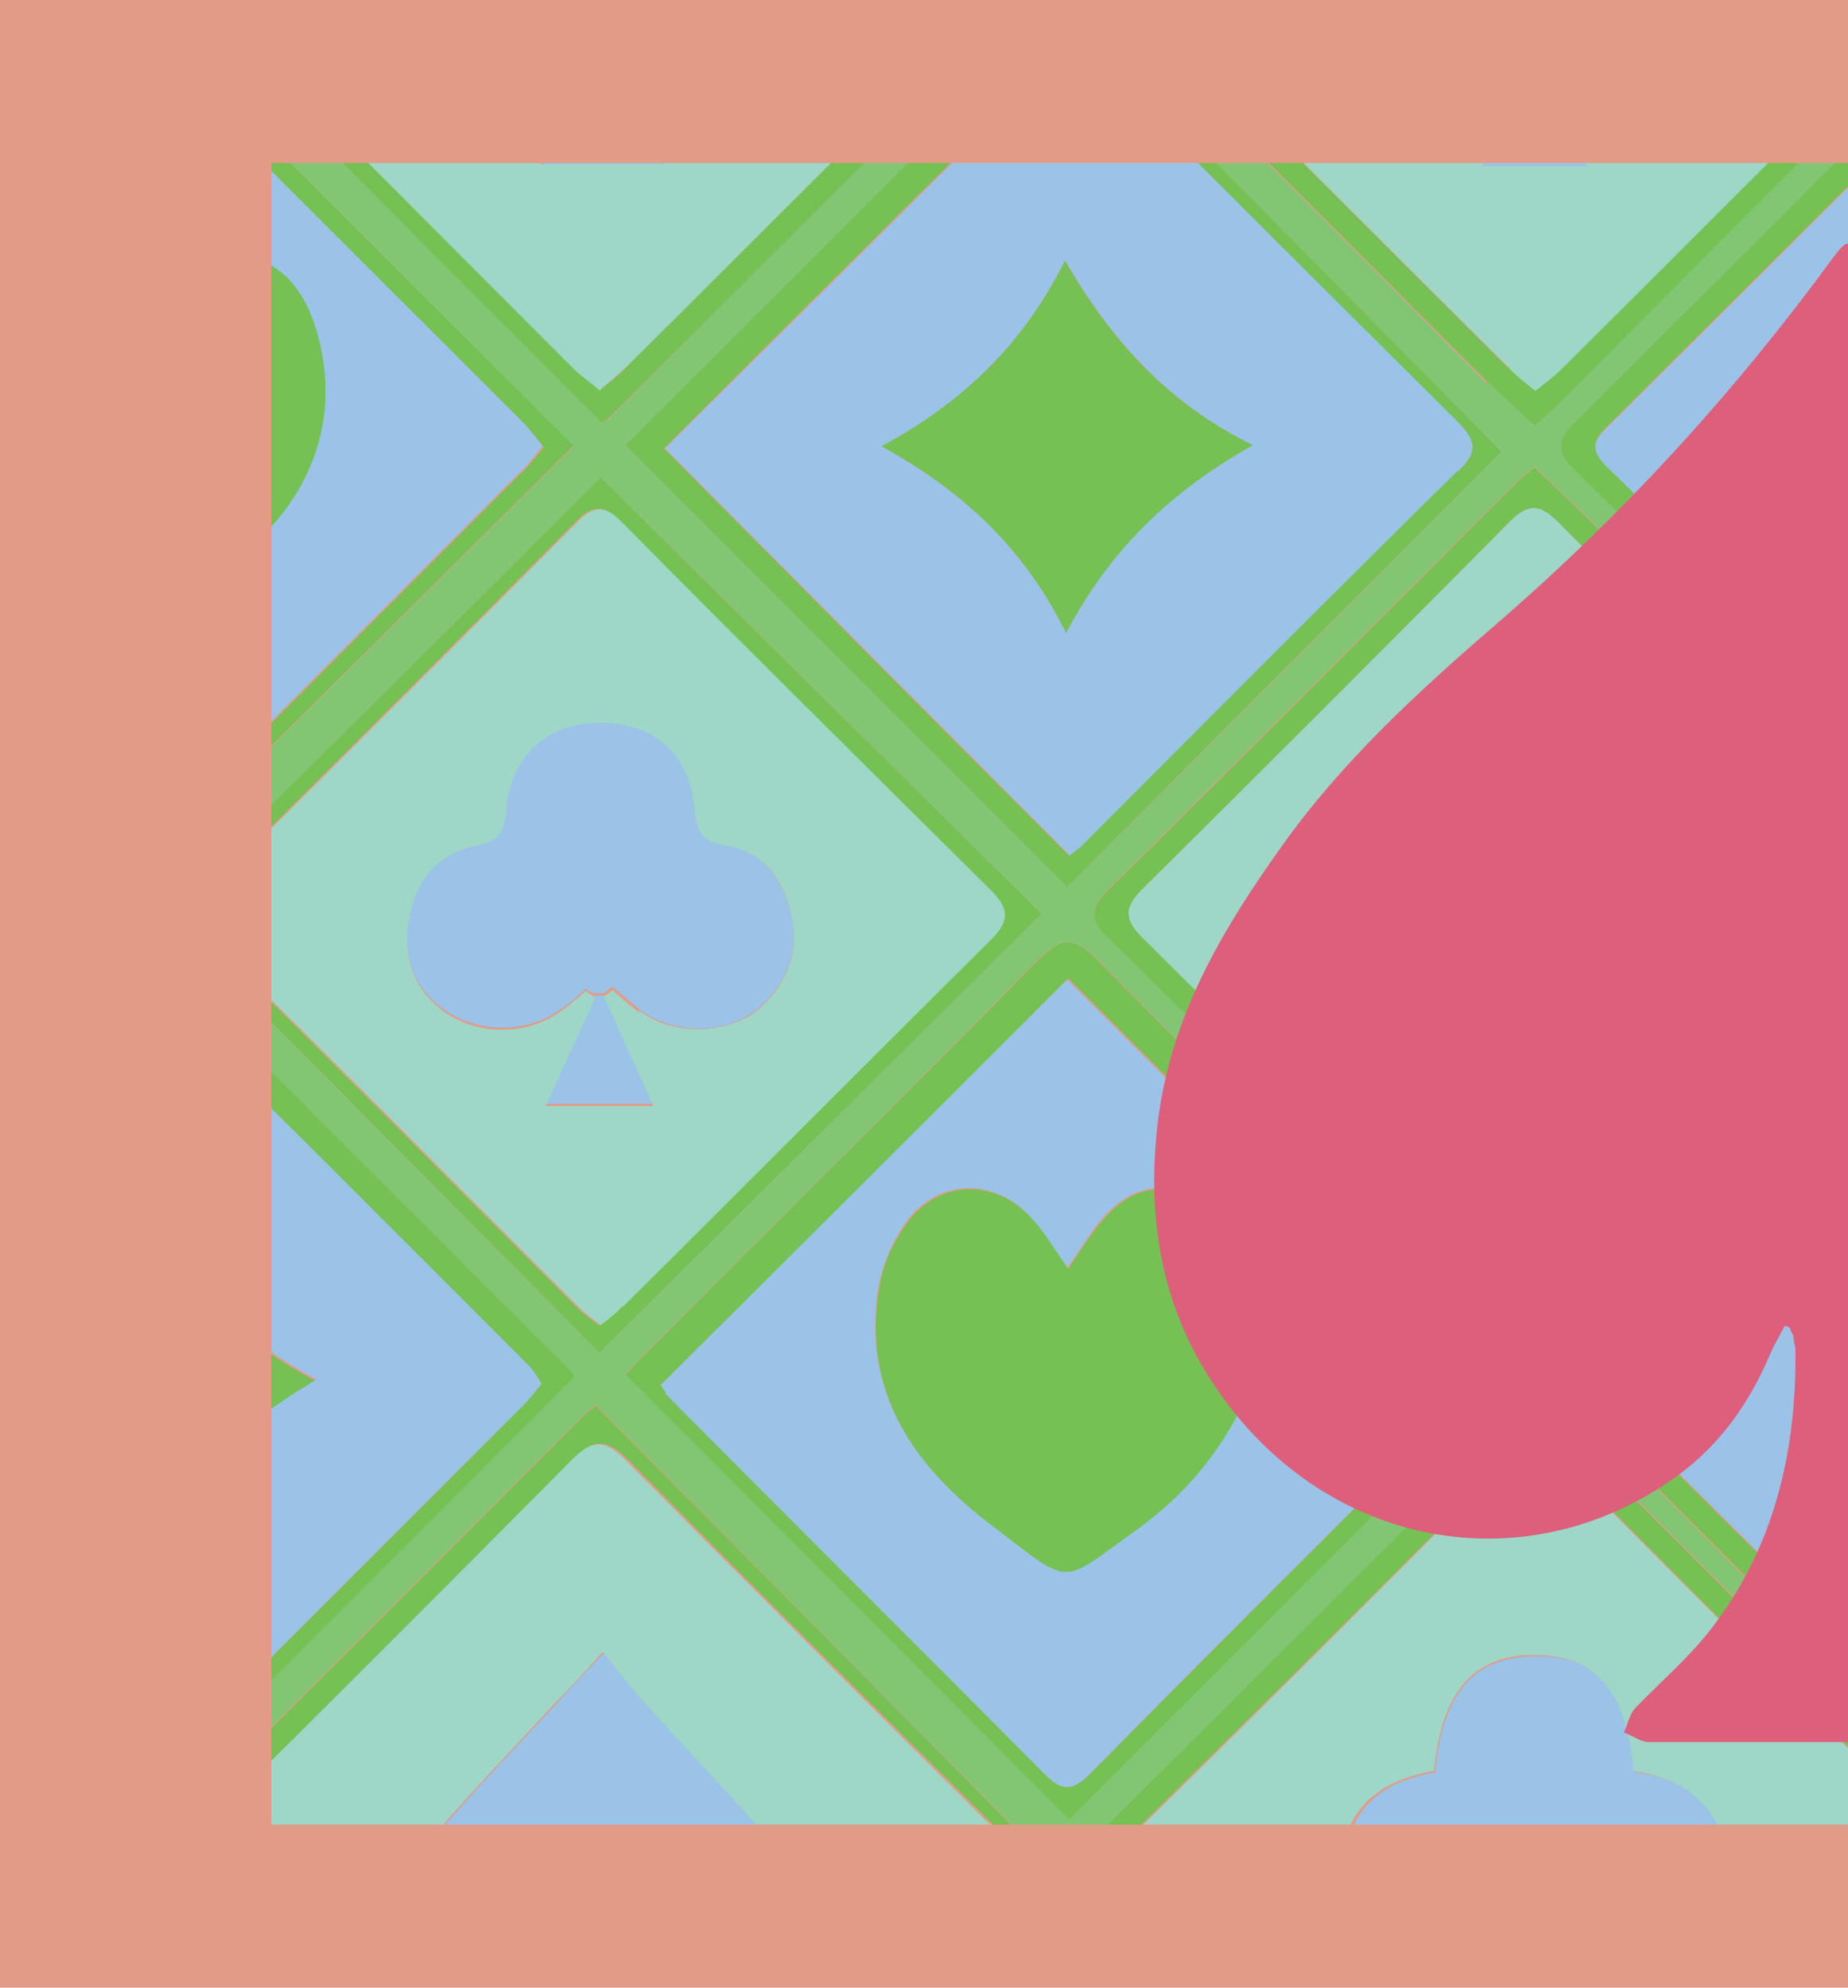 <?xml version="1.0" encoding="UTF-8"?>
<svg id="Layer_1" data-name="Layer 1" xmlns="http://www.w3.org/2000/svg" xmlns:xlink="http://www.w3.org/1999/xlink" version="1.1" viewBox="0 0 172.3 185.3">
  <defs>
    <style>
      .cls-1 {
        fill: #82c674;
      }

      .cls-1, .cls-2, .cls-3, .cls-4, .cls-5, .cls-6, .cls-7, .cls-8, .cls-9, .cls-10, .cls-11 {
        stroke-width: 0px;
      }

      .cls-12 {
        clip-path: url(#clippath);
      }

      .cls-2 {
        fill: none;
      }

      .cls-3 {
        fill: #d9e477;
      }

      .cls-4 {
        fill: #e29b87;
      }

      .cls-5 {
        fill: #9bc2e7;
      }

      .cls-13 {
        clip-path: url(#clippath-1);
      }

      .cls-6 {
        fill: #faee4b;
      }

      .cls-7 {
        fill: #9ed6c7;
      }

      .cls-8 {
        fill: #75c153;
      }

      .cls-9 {
        fill: #9bce7d;
      }

      .cls-10 {
        fill: #dd5f7c;
      }

      .cls-11 {
        fill: #e9d742;
      }
    </style>
    <clipPath id="clippath">
      <rect class="cls-2" x="-852.4" y="-601.7" width="474.4" height="113.1"/>
    </clipPath>
    <clipPath id="clippath-1">
      <rect class="cls-2" x="25.3" y="15.2" width="147.1" height="154.9"/>
    </clipPath>
  </defs>
  <g class="cls-12">
    <g>
      <path class="cls-9" d="M296.9,6.1v54.6h-61.5c10.2-9.9,20.4-19.8,30.9-30-16.9-8.3-29.8-22.6-40.6-41.1-9.8,19.3-23.8,32.4-39.7,41.3,10.5,10.2,20.6,20,30.6,29.8h-58c-9.5-8.9-19-17.8-27.4-25.8C164.2,1.8,195.7-29.9,227.8-62.1c11.3,11.4,23,23.4,34.9,35.1,11.3,11.1,22.8,22.1,34.2,33.1h0Z"/>
      <path class="cls-11" d="M296.9-2.4V6.1c-11.4-11-22.9-22-34.2-33.1-11.9-11.8-23.6-23.7-34.9-35.1C195.7-29.9,164.2,1.8,131.3,35c8.4,7.9,17.9,16.9,27.4,25.8h-8.5c-9.7-8.7-19.3-17.5-28.8-26C157.8-1.7,192.1-35.9,228.4-72.1c.7.8,1.4,1.6,2.1,2.5,5,5.9,10.2,12.2,15.9,18,14.5,14.9,29.3,29.5,44,44.1,1.9,1.9,4.3,3.4,6.5,5.1Z"/>
      <path class="cls-6" d="M296.9-226.1v8.5c-22.3-22-44.6-44-65.6-64.7l-3.6-3.5c-35.1,34.9-69.5,69.1-103.1,102.6,33.4,33.5,67.4,67.6,102.7,103.1,1.4-1.4,2.7-2.8,4.1-4.3l3.4,3.4h0c-3.3,3.3-3.2,5.7-1.2,8.3l-3.1,2.9c-.7-.8-1.4-1.7-2.1-2.5C192.1-35.9,157.8-1.7,121.3,34.7c9.4,8.5,19.1,17.3,28.8,26h-8.5c-7.6-8.1-15.3-16.2-22.8-24.1-9.2,8.8-17.1,16.5-25,24.1h-6.8c8.7-9.5,17.5-19,26-28.3C78.4-2,44.1-36.2,11.1-69.2-23-35.3-57.5-1-92,33.4c8,8.7,16.7,18.1,25.3,27.4h-6.8c-7.8-8.1-15.7-16.2-24.3-25-8.5,9.1-16,17.1-23.5,25h-8.5c9.2-9.4,18.4-18.8,26.8-27.5C-138.1-1.9-172.1-36.1-205.5-69.7c-1.6,1.6-3.3,3.3-4.9,4.9C-242.8-32.4-275.6.3-310.5,35.1c9.3,8.3,19,17,28.7,25.6h-8.5c-7.5-7.9-15-15.8-22.2-23.4-1.9.8-2.8.9-3.4,1.4-7.4,7.3-14.8,14.6-22.2,22h-6.8c8.7-9.5,17.3-19,25.2-27.7-3-3-6.1-6.1-9.1-9.1-31.4-31.5-62.5-62.6-93.9-94-.3.2-1.3.6-2.1,1.4-32.2,32.1-64.3,64.3-96.6,96.4-3.4,3.4-3.4,5.7,0,9.1,7.8,7.8,15.2,15.9,22.8,23.9h-6.8c-6.6-6.6-12.9-13.5-19.9-19.6-1.7-1.5-6.7-2.2-8.1-1-7,6.5-13.3,13.7-19.9,20.6h-8.5c9-9.4,18-18.7,26.7-27.7-34.8-34.7-69.1-68.9-102.7-102.3-33.7,33.6-68,67.8-104.6,104.2,9.3,8.3,19,17.1,28.7,25.7h-8.5c-7.7-8.1-15.4-16.2-23.2-24.4-9,8.9-16.8,16.6-24.7,24.4h-6.8c8.7-9.5,17.4-19,25.7-28-34.6-34.5-68.9-68.7-102.8-102.4-33.7,33.6-67.9,67.8-102.5,102.4,8.4,9.1,17.2,18.6,26,28.1h-6.8c-8-7.9-16-15.9-24.8-24.6-8,8.6-15.5,16.6-23,24.6h-8.5c9.2-9.4,18.4-18.9,26.4-27.2-35.1-35.2-69.2-69.3-105.4-105.7-1.1,1.4-2.1,3-3.2,4.6l-3-3.1h0c4-3.9,4.1-6.7.1-10.5-11.6-11.2-23-22.6-34.5-33.9v-6.8c12.9,12.3,25.8,24.6,38.1,36.2,1.5,1.4,3,2.8,4.4,4.2,34.9-34.7,69-68.7,102.7-102.1-33.9-33.9-68.1-68.2-104.5-104.6-13.2,14.1-26.9,28.8-40.7,43.4v-8.5c12.3-13.3,24.5-26.5,37.7-40.8-11.6-11.1-24.6-23.6-37.7-36v-8.5c14.3,14.1,28.5,28.2,42.9,42.4,1.9-1.4,3.1-2,4.1-3,32-31.9,63.8-63.9,95.9-95.7,5.2-5.2,1.7-7.6-1.6-10.9-29.3-29.3-58.6-58.6-87.9-88-3.1-3.1-6.4-6.1-10-9.5-3.3,3.2-6,5.7-8.6,8.2-11.6,11.2-23.2,22.3-34.8,33.5v-6.8c11.2-11.2,22.2-22.5,33.7-33.4,4.6-4.3,4.7-7.3,0-11.7-11.5-10.9-22.5-22.2-33.8-33.4v-6.8c14.5,13.8,28.9,27.5,42.2,40.2,2.8-2.8,5.5-5.5,8.3-8.2,32.1-31.9,63.5-63.2,94.6-94.1-33.8-33.7-67.9-67.8-102.8-102.6-13.8,13.6-28.1,27.7-42.3,41.8v-8.5c12.1-13.4,24.3-26.7,35.1-38.6-10.6-11.6-22.8-24.9-35.1-38.2v-8.5c13.7,14.8,27.4,29.5,40.5,43.7,36.6-36.7,70.8-71,104.3-104.5-33.6-33.7-67.8-68-102.4-102.7-2,1.9-4.5,4.1-6.9,6.4-11.8,11.4-23.6,22.7-35.5,34.1v-6.8c11.3-11.1,22.4-22.4,33.8-33.4,4.4-4.2,4.7-7.5,0-11.8-11.5-10.9-22.6-22.2-33.9-33.3v-6.8c12.9,12.2,25.7,24.5,38.1,36.2,1.5,1.5,3.1,2.9,4.6,4.4,34.8-34.7,69-68.8,102.6-102.3-33.9-34-68.2-68.2-104.8-104.9-13.1,14.1-26.8,28.9-40.5,43.6v-8.5c12.2-13.2,24.5-26.5,37.2-40.3-4.8-5-10.7-11.4-16.7-17.7h8.5c11.5,17.1,13.9,17.4,27.3,2.8.7-.8,1.1-1.9,1.7-2.8h8.5c-6,6.4-11.9,12.8-18.1,19.5,1.7,2.1,2.9,3.9,4.4,5.5,31.1,31.2,62.3,62.2,93.3,93.5,4.5,4.5,7.1,3.5,11-.5,17.1-17.4,34.4-34.6,51.8-51.8,15.3-15.1,30.8-30.1,46.5-45.3-6.8-7.8-12.4-14.3-18.1-20.9h6.8c9.9,11,19.9,11.2,30.2.7.2-.2.3-.4.5-.7h6.8c-5.7,6.5-11.3,13.1-16,18.5,34.5,34.6,68.6,68.7,102.1,102.4,33.5-33.6,67.6-67.7,102-102.2-5.4-5.8-11.4-12.2-17.3-18.6h8.5c3.8,4.1,7.3,8.5,11.5,12.2,1.3,1.1,5.1,1.2,6.3.1,4.1-3.7,7.5-8.2,11.2-12.3h8.5c-6,6.4-12,12.7-17.6,18.7,34.6,34.5,68.7,68.6,103.2,103,.1,0,1.3-.4,2.1-1.1,32.4-32.3,64.7-64.7,97-97.1,3.2-3.2,2.6-5.6-.3-8.6-4.7-4.8-9.1-9.9-13.7-14.9h6.8c18.8,19.2,12.4,17.8,30.2.6.2-.2.4-.4.6-.6h6.8c-3.1,3.6-6.1,7.4-9.4,10.7-8.7,8.7-8.9,8.6-.5,17,25.9,26,51.8,51.9,77.8,77.8,5.8,5.8,11.7,11.4,17,16.5,31.8-31.7,62.9-62.9,94.4-94.4,3-3,6-6,9-9-5.6-5.9-11.6-12.3-17.6-18.6h8.5c11.6,17.1,14,17.3,27.3,2.8.7-.8,1.2-1.9,1.7-2.8h8.5c-5.9,6.4-11.9,12.8-17,18.4,2.5,2.5,5,5.1,7.5,7.6,31.9,32.1,63.5,63.8,94.9,95.4,33.6-33.7,67.6-67.7,101.9-102.2-5.3-6.1-11-12.6-16.6-19.1h6.8c18.6,19.1,12.6,17.6,30.2.7.2-.2.4-.4.5-.7h6.8c-5.7,6.5-11.3,13.1-17.2,19.8,1.5,1.8,2.7,3.4,4.1,4.8,31.3,31.3,62.7,62.5,93.8,94.1,5.4,5.5,8.1,2.1,11.6-1.5,30.5-30.5,61-61.1,91.5-91.6,1.8-1.8,3.2-3.8,5.1-6-6.3-6.8-12.3-13.2-18.3-19.6h8.5c3.8,4.1,7.3,8.6,11.5,12.3,1.2,1.1,5.1,1.1,6.2,0,4.1-3.7,7.6-8.1,11.3-12.3h8.5c-6,6.4-12,12.7-20.2,21.4.8.6,1.5,1.2,2.2,1.8l-2.9,2.9-.4-.4c-35.2,34.9-69.5,69-103.3,102.5,33.4,33.5,67.4,67.7,101.9,102.3,1.3-1.2,2.9-2.5,4.4-3.9.5-.5,1-.9,1.5-1.4,12.9-12.8,25.7-25.8,38.7-38.5,8.5-8.3,17.2-16.3,25.8-24.4v6.8c-20.6,20.4-41,41-61.8,61.2-4.6,4.5-3.1,7.5.7,11.2,20.4,20.2,40.7,40.5,61.1,60.8v6.8c-2.2-1.7-4.6-3.2-6.5-5.1-18.5-18.4-37-37-55.5-55.5-2.8-2.8-5.8-5.3-7.9-7.3-34.8,34.7-69,69-102.5,102.4,33.8,33.9,67.9,68.3,104.3,104.8.1-.1.3-.3.4-.4l2.7,2.6c-.3.3-.2,1.1-.3,1.6-.6.6-1.2,1.2-1.8,1.8,2,1.6,4.1,3.1,6.1,4.6l-3.2,3.1-.2-.2c-4.7-4.8-7.5-4.8-12.3,0-30.6,31-61.3,61.7-92.3,92.3-5.1,5-4.2,7.7.4,12.3l.3.3c30.4,30.1,60.6,60.5,90.8,90.7,2,2,4.1,3.7,6.9,6.2,23.8-23.8,47.3-47.2,70.8-70.7v8.5c-20.3,20.3-40.5,40.7-61,60.7-4.5,4.5-4.6,7.2,0,11.7,20.5,20.1,40.7,40.5,61.1,60.7v8.5c-23.4-23.5-46.8-47-68.7-69-1.3,1.3-2.6,2.6-3.9,3.9-33.8,33.6-66.9,66.4-99.3,98.5,33.5,33.4,67.7,67.5,102.5,102.2,22.8-22.6,46.1-45.8,69.4-69v8.5c-2.2,1.8-4.5,3.4-6.5,5.4-17.3,17.2-34.5,34.4-51.7,51.6-8.6,8.6-8.7,8.6.1,17.4,19.3,19.1,38.7,38.1,58.1,57.1h0ZM217.1-502.8c4-3.9,3.5-6.8-.3-10.6-31-30.9-62-61.8-92.8-92.9-4.5-4.5-7.5-4.3-11.8.2-13.2,13.7-26.8,27.1-40.3,40.5-18.9,18.8-37.9,37.6-57.1,56.7,1.1,1.9,1.3,2.8,1.9,3.4,32.1,32.2,64.4,64.3,96.4,96.6,4.2,4.3,7.1,3.1,10.6-.5,31.1-31.2,62.2-62.4,93.4-93.5h0ZM118.1-190.3c33.9-33.8,68-67.8,101.9-101.6-33.8-33.7-67.9-67.8-100.8-100.8-34.1,33.9-68.4,68-101.4,100.8,33.3,33.7,67.2,67.9,100.4,101.6ZM218.9-940.8c-33.1-33.1-67-67.1-100.6-100.7-33.7,34-67.6,68.2-101.3,102.2,33.1,33.3,67.1,67.5,100,100.6,34-34,68.2-68.3,101.9-102.1ZM118.3-622.2c33.6-33.6,67.7-67.7,100.5-100.6-33.9-34.4-67.9-68.8-100.7-102-33.8,33.6-68,67.6-101.4,100.9,33.7,33.7,67.8,67.9,101.6,101.7h0ZM117.9,25.9c33.8-33.7,67.9-67.6,101.5-101.1-34.2-34.2-68.2-68.3-101.4-101.6-33.7,33.6-68,67.8-101.3,101C50.4-42.1,84.4-7.9,117.9,25.9ZM112.5-616.4c-.7-.9-1.6-2.3-2.7-3.5-31.5-31.6-63.2-63-94.5-94.8-4.6-4.6-7.4-3.1-11.1.6-19.6,19.8-39.2,39.5-59,59.1-12.9,12.7-26.1,25.1-38.2,36.8,35.8,35.7,70.1,69.9,103.7,103.3,33.3-33.2,67.4-67.2,101.9-101.6h0ZM89-374.8c8.1-8.2,16.3-16.4,23.6-23.8-34.8-35-68.9-69.1-102-102.3-34,33.9-68.3,68.1-102.9,102.5.3.4,1.1,1.6,2,2.6,31.5,31.6,63.2,63,94.6,94.7,4.7,4.7,7.6,3.6,11.7-.6,24.2-24.5,48.5-48.7,72.8-73.1h0ZM111.1-831.3c-33.7-33.8-68.1-68.2-100.8-101-33.7,33.4-68.1,67.5-101.4,100.5,33.5,33.8,67.5,68,101.2,101.9,33.9-34,68.1-68.4,101.1-101.5h0ZM9.5-82.6c34.1-33.9,68.5-68,101.4-100.6-33.7-33.9-67.9-68.2-101.6-102-33.5,33.5-67.7,67.6-101.4,101.3C-58-150-23.7-115.8,9.5-82.6ZM10.4-945.3c33.6-33.8,67.6-68,101.6-102.1-33.9-34-68.1-68.2-101.6-101.8-34,33.9-68.2,68.1-102,101.8,33.7,33.8,67.9,68,102,102.1h0ZM6.3-506.8c-3.8-4.1-5.9-6.7-8.3-9-29.8-29.8-59.7-59.4-89.2-89.3-5.3-5.4-8.3-5.3-13.6,0-30.3,30.8-60.9,61.3-91.6,91.6-4.3,4.2-4.6,6.8-.3,11,31.1,30.8,62.1,61.7,92.9,92.8,5,5,7.9,4.2,12.4-.4,16.7-17.1,33.6-33.9,50.6-50.7,15.3-15.2,30.9-30.1,47.2-46h0ZM4.6-940.6c-.8-.9-2-2.5-3.3-3.9-31.3-31.4-62.8-62.7-93.9-94.3-4.7-4.8-7.3-2.9-11,.8-30.7,30.9-61.4,61.7-92.4,92.3-4.6,4.6-4.3,7.3.1,11.7,30.9,30.6,61.6,61.5,92.4,92.2,1.7,1.7,3.8,3.2,5.2,4.3,34.5-34.6,68.5-68.8,102.9-103.2h0ZM3-74.5c-34.1-34.3-68.2-68.6-102.5-103.1.5-.3-.1,0-.5.3-32.3,32.1-64.4,64.3-96.8,96.2-4.8,4.8-2.5,7.4,1.1,11,30.8,30.7,61.5,61.5,92.3,92.3,1.7,1.7,3.8,3.1,5.5,4.6C-63.5-7.7-29.7-41.7,3-74.5ZM3.3-724.1c-33.4-33.7-67.4-67.9-100.8-101.6-34,34.1-68.3,68.3-101.7,101.8,33.5,33.7,67.6,67.8,101,101.3,33.9-33.9,68.1-68.1,101.5-101.5h0ZM3.5-292c-33.5-33.6-67.5-67.7-101-101.3-33.9,33.9-68.2,68-101.1,100.9,33.6,33.9,67.6,68.3,100.9,101.9,33.6-33.7,67.6-67.8,101.2-101.4h0ZM-103.6-616.6c-.3-.4-.7-1.5-1.5-2.3-32.1-32.2-64.4-64.3-96.4-96.6-4.6-4.7-7.2-2-10.4,1.2-16.8,16.9-33.7,33.8-50.6,50.7-15.7,15.6-31.4,31.1-46.9,46.3,35.2,35,69.4,69.2,103,102.7,34-33.8,68.2-67.8,102.7-102h0ZM-106.4-179.2c5.1-5,1.9-7.7-1.5-11-30.3-30.3-60.7-60.6-91-91-2.1-2.1-4.5-4-5.3-4.7-35,35-69.2,69.2-102.7,102.7,33.2,33.5,67.2,67.7,101.4,102.1.7-.5,1.7-1,2.5-1.7,32.2-32.1,64.2-64.3,96.5-96.3h0ZM-127.2-374.4c8.2-8.2,16.6-16.2,23.9-23.2-35.2-35.4-69.3-69.7-103-103.6-33.6,33.4-67.8,67.4-102.6,102.1,1.6,1.7,3,3.5,4.6,5.1,30.7,30.7,61.6,61.4,92,92.3,5.2,5.2,8.1,4.7,12.9-.2,23.9-24.3,48.1-48.4,72.2-72.5h0ZM-206.3-730.3c33.9-33.9,68.2-68.1,102.1-102-33.5-33.5-67.5-67.6-101.2-101.2-34,34.1-68.2,68.3-101.8,102,33.5,33.6,67.7,67.9,100.9,101.2h0ZM-104.2-1048.5c-33.5-33.6-67.6-67.7-101.3-101.4-34,34-68.3,68.3-101.7,101.7,34.1,34.2,68.1,68.4,100.9,101.3,33.8-33.6,68.1-67.8,102-101.7h0ZM-215.5-934c5.2-5.2,3.3-8.4-.9-12.6-30.6-30.4-61.1-61-91.6-91.5-1.7-1.7-3.8-3.1-5.7-4.7-1.5,1.1-2.5,1.6-3.3,2.4-31.9,32-63.8,64-95.9,95.8-5,5-2.2,7.5,1.3,11,26,25.9,52,51.7,77.8,77.8,6.4,6.4,12,13.5,18,20.3,3.4-2.4,4.2-2.9,4.8-3.4,31.8-31.7,63.5-63.5,95.5-95h0ZM-211.2-507.8c-1.6-2-2.7-3.9-4.3-5.5-30.9-31-62-61.8-92.8-92.9-4.6-4.7-7.4-4-11.7.4-30.3,30.7-60.8,61.3-91.5,91.6-5.1,5-5,8,0,12.9,30.9,30.5,61.6,61.3,92.2,92.2,3.7,3.8,6.4,4.5,10.4.4,31-31.3,62.2-62.4,93.3-93.5,1.6-1.6,2.7-3.5,4.4-5.6h0ZM-216-69.7c4.6-4.6,5-7.8.1-12.5-19.7-19.3-39.2-38.7-58.5-58.4-12.7-12.9-24.8-26.4-37.5-39.9-3.9,3.2-5.1,3.9-6.1,4.9-31.6,31.5-63.1,63.2-94.8,94.6-4.6,4.6-3,7.3.8,11.1,26.8,26.7,53.4,53.5,80.1,80.2,5.8,5.8,11.7,11.3,17.7,17.1,2-1.6,3.5-2.5,4.7-3.6,31.1-31.1,62.2-62.4,93.4-93.4h0ZM-316.3-619.8c36.4-36.2,70.5-70.3,104.4-104.1-33.9-33.7-68.2-67.7-102.7-102-.4.3-1.9,1.1-3.1,2.3-31.8,31.7-63.6,63.5-95.5,95.2-4.6,4.6-1.9,7.2,1.3,10.5,23.7,23.7,47.6,47.3,71.1,71.2,8.7,8.9,16.7,18.4,24.4,27ZM-313.8-190c33.8-33.9,67.9-68.1,101.7-101.9-33.8-33.6-67.9-67.6-101.5-101.1-33.9,33.7-68.1,67.6-101.5,100.8,33.8,34.1,67.7,68.3,101.4,102.3h0ZM-318.8-615.5c-1.3-1.8-2.3-3.4-3.6-4.8-4.4-4.5-8.8-8.9-13.2-13.3-26.7-26.7-53.5-53.4-80.1-80.3-4.1-4.1-7-5.4-11.8-.6-30.8,31.1-61.8,62-92.8,92.9-3.2,3.2-6,5.7-1.3,10.4,31.9,31.6,63.6,63.4,95.2,95.2,3.4,3.4,5.8,3.3,9.1,0,31.4-31.6,63-63.1,94.5-94.7,1.4-1.4,2.5-3,3.9-4.8h0ZM-322.6-395.2c1.3-1.3,2.4-3,3.8-4.8-1.4-1.8-2.4-3.4-3.8-4.8-31.3-31.3-62.7-62.6-93.9-94.1-4.3-4.4-7-3.8-11,.3-31,31.3-62.1,62.4-93.4,93.4-3.9,3.9-4.1,6.5-.1,10.4,31.4,31.2,62.8,62.6,94.1,94,3.5,3.5,6,4.1,9.8.3,31.4-31.6,63-63.1,94.6-94.7h0ZM-322.4-827.1c3.9-3.9,2.9-6.4-.5-9.8-31.4-31.3-62.8-62.7-94.1-94.1-3.7-3.7-6.2-3.5-9.8.1-31.3,31.5-62.6,62.8-94.1,94.1-4.1,4-3.8,6.7,0,10.4,9.2,8.9,18.2,18,27.2,27,23.4,23.6,46.8,47.2,70.6,71.2,2.2-1.5,3.2-1.9,4-2.7,32.2-32.1,64.3-64.3,96.6-96.3h0ZM-323.9-1041.6c1.8-1.8,3.3-3.8,4.6-5.2-34.7-34.6-68.9-68.9-102.8-102.7-33.7,33.6-67.8,67.6-102.7,102.4,2.5,2.6,4.6,4.9,6.7,7.1,29.9,30,60,59.8,89.7,90,5.5,5.6,8.5,4.7,13.6-.4,30.2-30.6,60.6-60.8,91-91.2h0ZM-324.7-176.9c2.1-2.1,4-4.5,5.3-6-34.8-34.9-68.9-69-102.7-102.8-33.7,33.7-67.7,67.8-102.4,102.5,1.1,1.3,2,2.7,3.2,3.9,31.5,31.6,63.2,63.1,94.5,94.9,4.9,5,7.5,2.2,11-1.3,30.3-30.4,60.7-60.7,91-91.1h0ZM-430.8-70.8c5.6-5.5,1.7-8.2-1.8-11.6-30.4-30.4-60.8-60.6-90.9-91.2-5.1-5.1-7.9-5-12.9,0-29.9,30.3-60,60.5-90.4,90.4-5.5,5.4-6,8.7-.2,14.3,21.2,20.6,41.8,41.8,62.7,62.7,11.2,11.2,22.5,22.2,33.9,33.5,1.8-1.4,3.1-2.1,4-3,31.8-31.7,63.5-63.5,95.4-95.1h0ZM-431.1-286.7c4.5-4.5,3.5-7.2-.4-11.1-19.6-19.3-39.1-38.8-58.5-58.4-12.9-13.1-25.5-26.5-37.4-38.8-35.9,35.6-70.3,69.7-104.4,103.5,33.8,33.7,67.8,67.8,102.2,102.1,1.2-1,2.9-2,4.3-3.4,31.4-31.3,62.6-62.7,94.2-93.9h0ZM-431.6-501.8c4.3-4.3,5-7.2.4-11.7-31.3-31-62.4-62.2-93.5-93.3-1.3-1.3-3-2.4-4.9-3.9-2,1.6-3.9,2.8-5.4,4.3-30.8,30.7-61.5,61.5-92.4,92.1-4.5,4.5-5.3,7.5-.3,12.5,31,30.5,61.7,61.3,92.3,92.1,4.4,4.4,7.1,4.6,11.6,0,30.5-30.9,61.3-61.6,92.2-92.2h0ZM-432.7-716.9c5.4-5.3,5.7-8.2.3-13.5-26.8-26.3-53.1-53-79.7-79.6-5.8-5.8-11.7-11.3-17.5-17-1.8,1.4-2.7,2-3.6,2.8-31.8,31.7-63.5,63.5-95.5,95.1-4.5,4.5-3.4,7.3.5,11.1,14.4,14.1,28.7,28.4,42.9,42.8,18,18.1,35.9,36.4,54.8,55.5,3.7-3.4,6.2-5.7,8.6-8,29.7-29.8,59.3-59.7,89.3-89.2h0ZM-432.9-932.6c5.6-5.5,5.9-8.6.2-14.1-21-20.4-41.6-41.2-62.1-62.1-11.3-11.5-22.1-23.5-33.2-35.3-.7.5-1.4,1.1-2.1,1.7-1.1.8-2.4,1.4-3.4,2.4-31.6,31.5-63,63.1-94.8,94.4-5.3,5.3-3,8.4,1.1,12.5,29,28.9,57.9,57.8,86.9,86.7,3.3,3.3,6.9,6.5,10.6,9.9,2.3-2.1,4.1-3.5,5.6-5.1,30.4-30.4,60.5-60.9,91.2-91h0ZM-534.9-616.7c-1.1-1.3-2.2-2.6-3.3-3.8-31-31-62.1-61.8-92.8-92.9-5.4-5.4-8.4-5.1-13.6.2-30.2,30.6-60.6,60.9-91,91.3-1.8,1.8-3.4,3.7-4.3,4.8,34.6,34.7,68.8,69,102.7,103,33.5-33.5,67.6-67.6,102.4-102.5h0ZM-552.6-380.5c6.2-6.1,13.1-11.4,18.8-16.3-36.3-36.5-70.4-70.9-104.9-105.5-.7.6-1.9,1.4-2.9,2.4-31.8,31.7-63.5,63.5-95.4,95.1-4.8,4.8-2.7,7.4,1,11,30.6,30.5,61.3,60.9,91.6,91.7,5.3,5.4,8.3,5.3,13.6,0,25.9-26.3,52-52.4,78.3-78.3h0ZM-637.8-729.8c33.7-33.7,67.9-68,100.5-100.7-33.7-34.1-67.9-68.7-101.4-102.5l-101.1,101.1c33.9,33.9,68.2,68.2,102,102.1h0ZM-637.2-945.9c33.5-33.5,67.5-67.7,100.8-101-34.3-34.3-68.5-68.5-101.4-101.3-33.5,33.4-67.8,67.5-101.2,100.7,33.6,33.6,67.8,67.8,101.7,101.7h0ZM-536.7-183.4c-33.8-33.9-67.9-68.3-100.9-101.4-33.8,33.6-68.1,67.7-102.2,101.5,33.6,33.6,67.6,67.6,101.1,101.1,34.3-34.1,68.7-68.2,101.9-101.2h0ZM-646.5-935.2c4.6-4.6,1.9-7.2-1.3-10.4-30.8-30.7-61.7-61.4-92.3-92.3-4.4-4.5-7.2-4.6-11.7,0-30.6,30.9-61.4,61.6-92.1,92.4-1.8,1.8-3.3,3.8-4.5,5.2,34.4,34.5,68.4,68.7,102.8,103.1.8-.4,1.3-.6,1.7-1,32.4-32.3,64.8-64.7,97.3-96.9ZM-648-69.6c5.4-5.3,4.3-8.3-.4-12.9-30.3-30-60.4-60.3-90.6-90.4-2.1-2.1-4.5-4-6.6-5.8-34.6,34.6-68.6,68.5-102.2,102.2,34.3,34.5,68.3,68.6,102.7,103.2,1.5-1.3,3.5-2.9,5.3-4.6,30.6-30.6,61-61.3,91.8-91.6h0ZM-745.9-622.3c33.9-33.8,68.1-67.7,102-101.5-33.9-33.7-68.2-67.6-101.8-100.9-33.6,33.4-67.8,67.5-101.1,100.7,33.5,33.8,67.5,68.1,100.9,101.7ZM-644.5-507.1c-34.1-34.4-68-68.5-102.1-103-.4.3-1.5.8-2.2,1.6-32,31.9-63.9,63.8-96,95.6-4.7,4.6-2.7,7.4,1,11.1,23.4,23.2,46.6,46.6,69.9,69.9,9.2,9.1,18.5,18.1,27.6,27,34.9-34.9,68.9-69,101.9-102.1h0ZM-643.7-291.8c-33.9-33.8-68-67.9-101.6-101.6-34.1,34.1-68.3,68.1-101.3,101,33.7,34,67.7,68.3,101.1,102,33.8-33.7,67.9-67.6,101.8-101.4h0ZM-751.5-616.6c-.2-.3-.6-1.3-1.4-2.1-32.1-32.2-64.3-64.3-96.4-96.6-3.4-3.4-5.8-3.3-9.2.1-9.1,9.4-18.5,18.5-27.7,27.7-23.5,23.5-47,46.9-69.8,69.6,34.9,35.2,69,69.6,102.4,103.2,33.6-33.6,67.7-67.7,102.1-102.1h0ZM-765.4-384.3c5-4.9,10.8-9,15.6-13-36.2-36.3-70.3-70.4-104-104.2-34.2,34.2-68.3,68.3-102.7,102.7.5.6,1.2,1.7,2.2,2.7,31.5,31.6,63.1,63.1,94.5,94.8,4.5,4.5,7.4,4.2,11.8-.3,27.4-27.7,54.9-55.3,82.6-82.7h0ZM-751.9-1047.4c-33.8-33.7-68-67.8-102.1-101.9-33.7,33.7-68,67.9-101.8,101.8,33.9,33.9,68.2,68.2,101.9,102,33.9-33.9,68.2-68.1,102-101.8h0ZM-853.4-730.8c33.6-33.4,67.7-67.5,101.6-101.2-33.9-33.8-68.2-68.1-102.2-101.9-33.8,33.8-68,68.1-101,101.1,33.9,34.1,68.2,68.5,101.5,102.1h0ZM-854.3-83c34-33.6,68.4-67.6,101.4-100.2-33.7-34-67.8-68.4-101.3-102.1-33.6,33.6-67.7,67.6-101,100.8,34.2,34.4,68.3,68.7,100.8,101.4h0ZM-858.5-506.7c-1.2-2.1-1.5-3-2.1-3.6-32.1-32.2-64.3-64.3-96.3-96.7-4.3-4.4-7.1-2.8-10.6.6-31.1,31.2-62.2,62.4-93.5,93.4-3.6,3.6-3.9,6.2-.2,9.8,31.2,31.1,62.5,62.1,93.5,93.5,5,5,8.1,3.9,12.5-.6,19.5-19.9,39.3-39.5,59-59.2,12.5-12.4,25-24.7,37.7-37.3h0ZM-859.2-76.5c-.9-1.1-2-2.7-3.3-4.1-31.3-31.4-62.8-62.7-94-94.2-4.2-4.2-6.8-3.3-10.4.3-31.5,31.6-63.1,63.2-94.7,94.8-1.1,1.1-1.7,2.7-2.5,4,34.4,34.2,68.4,68.1,102.3,101.8,34.2-34.2,68.3-68.3,102.7-102.7h0ZM-963.4-836.2c35.7-35.6,69.8-69.7,103-102.8-33.9-34-68-68.2-102.4-102.7-.4.2-1.4.8-2.2,1.6-32,31.9-64,63.9-96.1,95.7-4,4-2.7,6.5.7,9.8,11.1,11,22.2,22.1,33.1,33.2,21.3,21.7,42.6,43.4,63.8,65.1h0ZM-861.1-291.3c-33.5-33.9-67.3-68.2-100.3-101.5-34,33.8-68.2,68-101.6,101.2,33.5,33.8,67.5,68,100.6,101.3,34.1-34,68.3-68.2,101.2-101h0ZM-961.7-622.2c33.9-34,68-68.1,101.2-101.4-33.7-33.9-67.8-68.2-101.3-101.9-33.9,33.7-68.2,67.7-102,101.4,34,33.9,68.1,68,102.1,102h0Z"/>
      <path class="cls-3" d="M208.9-80.9c4.1,4,3.8,6.5-.2,10.4-28.5,28.2-56.9,56.5-85,85-4.6,4.7-7.4,4.1-11.7-.2C84.2-13.9,56.3-41.9,28.3-69.6c-4.6-4.5-5.3-7.2-.2-12.2,28.2-27.7,56-55.8,83.9-83.7s3.7-3.4,5.9-5.4c1.8,1.5,3.5,2.5,4.8,3.8,28.8,28.7,57.4,57.5,86.3,86.1h0ZM155.4-46.2c7.6-6,10.4-20.6,3.8-28.6-12.7-15.5-26.7-29.9-41.2-46-14.5,16.3-28.6,30.9-41.3,46.7-6.8,8.5-3.1,22.7,5.5,28.9,8.6,6.1,18.2,4.6,26.6-4.3,1.9-2,4-3.8,6-5.7.8.6,1.5,1.3,2.3,1.9-4.1,6.7-8.2,13.4-12.5,20.5h27.6c-4.7-7.3-8.8-13.8-13-20.3.8-.7,1.6-1.5,2.4-2.2,1.9,1.8,4,3.6,5.8,5.5,8.6,8.9,19.6,10.4,28.1,3.6h0Z"/>
      <path class="cls-11" d="M141.6,60.7h-8.5c-11.4-17.6-13.6-17.9-27.4-3.9-1.2,1.2-2.2,2.6-3.3,3.9h-8.5c7.9-7.6,15.8-15.3,25-24.1,7.5,7.9,15.2,16,22.8,24.1h0Z"/>
      <path class="cls-3" d="M133,60.7h-30.7c1.1-1.3,2.1-2.6,3.3-3.9,13.8-14,16-13.7,27.4,3.9Z"/>
      <path class="cls-11" d="M219.5-75.2C185.9-41.8,151.7-7.8,117.9,25.9,84.4-7.9,50.4-42.1,16.8-75.9c33.3-33.2,67.6-67.4,101.3-101,33.2,33.3,67.2,67.3,101.4,101.6h0ZM208.8-70.5c3.9-3.9,4.2-6.4.2-10.4-28.9-28.6-57.6-57.4-86.3-86.1-1.3-1.3-3-2.4-4.8-3.8-2.2,2-4.1,3.6-5.9,5.4-27.9,27.9-55.7,56-83.9,83.7-5.1,5-4.4,7.6.2,12.2C56.3-41.9,84.2-13.9,112,14.2c4.3,4.4,7.1,4.9,11.7.2,28.2-28.5,56.5-56.8,85-85Z"/>
      <path class="cls-11" d="M100.1,38.1c4.4-4.2,5.1-7,.4-11.7C71.8-1.8,43.3-30.4,15-59c-3.8-3.8-6.1-3.6-9.7,0C-23.3-30.1-52-1.4-80.8,27.1c-4.2,4.1-3.4,6.6.4,10.4,7.7,7.5,14.8,15.5,22.2,23.3h-8.5c-8.6-9.3-17.2-18.7-25.3-27.4C-57.5-1-23-35.3,11.1-69.2,44.1-36.2,78.4-2,112.9,32.5c-8.5,9.2-17.2,18.7-26,28.3h-8.5c7.2-7.6,14.1-15.4,21.7-22.6Z"/>
      <path class="cls-9" d="M100.5,26.5c4.7,4.7,4,7.5-.4,11.7-7.5,7.2-14.5,15.1-21.7,22.6h-44.4c2.9-3.4,6-6.8,8.8-10.4C54.3,35.1,58.9,18.3,50.4.2c-7.5-15.8-24.7-16.7-34.6-2.4-1.7,2.5-3.3,5-5.5,8.5C7.3,2.1,5.3-1.2,2.9-4.2c-8.4-10.5-21.2-10.7-29.8-.4-6.6,7.9-7.9,17.3-7.2,27.2,1.1,15.8,10.4,27.2,20.4,38.2h-44.4c-7.4-7.8-14.6-15.8-22.2-23.3-3.8-3.7-4.6-6.2-.4-10.4C-52-1.4-23.3-30.1,5.3-58.9c3.6-3.6,5.9-3.9,9.7,0C43.3-30.4,71.8-1.8,100.5,26.5Z"/>
      <path class="cls-11" d="M50.4.2c8.5,18.1,3.9,34.8-7.6,50.1-2.7,3.6-5.8,6.9-8.8,10.4H-13.8c-9.9-11.1-19.3-22.4-20.4-38.2-.7-9.9.6-19.3,7.2-27.2,8.6-10.3,21.4-10.1,29.8.4C5.3-1.2,7.3,2.1,10.2,6.3,12.5,2.8,14,.3,15.8-2.2,25.6-16.5,42.9-15.6,50.4.2Z"/>
      <path class="cls-11" d="M-99.5-177.6C-65.2-143-31.1-108.7,3-74.5-29.7-41.7-63.5-7.7-97.9,26.9c-1.7-1.4-3.8-2.8-5.5-4.6-30.8-30.8-61.5-61.6-92.3-92.3-3.6-3.6-5.9-6.3-1.1-11,32.4-32,64.6-64.1,96.8-96.2.4-.4,1-.6.5-.3h0ZM-2.8-75.8c-1.7-2.1-3.1-4.1-4.8-5.8-27.7-27.7-55.6-55.3-83.1-83.2-5.5-5.6-8.7-5.6-14.3,0-27.4,28-55.2,55.7-83.1,83.3-4.6,4.5-4.6,7.2,0,11.7,28.3,27.9,56.5,56,84.5,84.3,4.6,4.6,7.3,4.3,11.7-.2C-63.8-14.2-35.4-42.5-7.1-70.8c1.4-1.4,2.5-3,4.3-5Z"/>
    </g>
  </g>
  <g>
    <rect class="cls-4" width="172.3" height="185.3"/>
    <g class="cls-13">
      <g>
        <path class="cls-8" d="M183.8,27.1c.9,1.1,1.7,2.3,2.8,3.8,1.5-2,2.5-3.6,3.9-5,3.2-3.3,8-3.1,10.9.5,4.2,5.2,4,11.1,1.7,16.9-2.8,7-8.4,11.6-14.8,15.3-.8.5-2.4.5-3.2,0-7.4-4.2-13.6-9.5-15.8-18.1-1.1-4.4-1-8.9,1.7-12.9,3.4-5.1,8.9-5.4,12.8-.6h0Z"/>
        <path class="cls-8" d="M186.6,111.5c4.2,7.5,9.4,13.2,17.5,17.2-7.9,4.2-13.4,9.7-17.5,17.5-4-7.9-9.6-13.2-17.2-17.5,7.6-4,13.1-9.4,17.2-17.2Z"/>
        <path class="cls-8" d="M184.7,165.6c.5.5,1.2,1,1.9,1.6.8-.7,1.5-1.2,2.1-1.9,11.5-11.5,23-23.1,34.6-34.5,1.5-1.5,1.5-2.4,0-3.9-11.6-11.6-23.2-23.2-34.8-34.8-1.5-1.5-2.4-1.5-3.9,0-11.5,11.6-23,23.1-34.6,34.5-1.7,1.7-1.6,2.8,0,4.4,11.6,11.5,23.1,23,34.6,34.5h0ZM184.3,89c1.9-2,3.1-1.4,4.8.2,10.7,10.8,21.5,21.6,32.3,32.4,1.8,1.8,3.6,3.5,5.3,5.4.5.6.9,1.2,1.5,1.9-.6.7-1,1.4-1.6,1.9-12.7,12.7-25.4,25.4-38.1,38.2-1.4,1.4-2.3,1.4-3.7,0-12.8-12.8-25.6-25.7-38.4-38.4-1.9-1.9-.8-2.9.5-4.2,12.5-12.5,25-24.9,37.4-37.5h0Z"/>
        <path class="cls-8" d="M184.6,252.5c.6.6,1.2,1,2,1.7.8-.6,1.5-1.1,2.1-1.7,11.5-11.5,23-23.1,34.6-34.5,1.6-1.6,1.5-2.6,0-4.2-11.6-11.4-23.1-23-34.5-34.5-1.6-1.7-2.6-1.5-4.1,0-11.5,11.6-23,23.1-34.5,34.5-1.7,1.6-1.5,2.6,0,4.2,11.6,11.5,23.1,23,34.6,34.5h0ZM184.3,176.1c1.6-1.6,2.7-1.9,4.4-.1,12.6,12.7,25.3,25.3,37.9,38,.5.5,1,1.2,1.5,1.9-.6.7-1,1.4-1.5,1.9-12.7,12.7-25.5,25.4-38.2,38.2-1.5,1.5-2.5,1.3-4-.1-12.6-12.7-25.3-25.3-37.9-37.9-1.6-1.6-1.5-2.6,0-4.2,12.6-12.5,25.2-25.1,37.7-37.7h0Z"/>
        <path class="cls-8" d="M223.4,43.5c1.8-1.8,1-2.8-.4-4.2-11.1-11.1-22.2-22.2-33.3-33.3-1-1-2-1.8-2.8-2.6-.6.2-.8.2-1,.4-12.1,12.1-24.2,24.1-36.3,36.2-1.3,1.3-1,2.3.2,3.4,2.7,2.6,5.4,5.3,8,8,9.4,9.5,18.9,19,28.5,28.7.9-.6,1.3-.9,1.6-1.2,11.8-11.8,23.6-23.7,35.5-35.5h0ZM184.6,1.6c1.4-1.5,2.5-1.6,3.9,0,12.6,12.7,25.3,25.4,37.9,38,1.4,1.4,1.8,2.4.2,3.9-13,12.9-26,25.9-39,38.8-.3.3-.7.5-1.6,1.1-9.6-9.7-19-19.2-28.5-28.7-3.6-3.7-7.3-7.3-11-10.9-1.6-1.5-1.7-2.6,0-4.2,12.7-12.6,25.4-25.3,38-38h0Z"/>
        <path class="cls-5" d="M169.4,128.7c7.6,4.3,13.2,9.6,17.2,17.5,4.1-7.8,9.6-13.3,17.5-17.5-8.1-4-13.3-9.7-17.5-17.2-4.1,7.8-9.6,13.2-17.2,17.2h0ZM184.7,92.1c1.5-1.5,2.4-1.5,3.9,0,11.6,11.6,23.2,23.2,34.8,34.8,1.5,1.5,1.6,2.4,0,3.9-11.6,11.5-23.1,23-34.6,34.5-.6.6-1.3,1.2-2.1,1.9-.7-.6-1.4-1-1.9-1.6-11.5-11.5-23-23.1-34.6-34.5-1.7-1.7-1.8-2.7,0-4.4,11.6-11.5,23.1-23,34.6-34.5h0Z"/>
        <path class="cls-5" d="M169.5,215.3c2,8.5,8.4,13.7,15.7,17.7.9.5,2.8.2,3.7-.5,3.8-2.9,7.8-5.8,10.9-9.4,4.7-5.6,6.3-12.2,3.5-19.3-1.2-3.1-3.4-5.5-7-5.9-3.5-.4-5.8,1.7-7.6,4.4-.6.9-1.2,1.8-2.2,3.2-.9-1.4-1.4-2.4-2-3.3-1.7-2.6-3.8-4.7-7.2-4.4-3.6.2-6.3,2.5-7.1,5.6-.9,3.8-1.6,8-.7,11.7h0ZM184.5,179.3c1.6-1.6,2.5-1.7,4.1,0,11.4,11.6,23,23.1,34.5,34.5,1.6,1.6,1.7,2.5,0,4.2-11.6,11.5-23.1,23-34.6,34.5-.6.6-1.4,1.1-2.1,1.7-.8-.6-1.4-1.1-2-1.7-11.5-11.5-23-23.1-34.6-34.5-1.6-1.6-1.7-2.5,0-4.2,11.6-11.4,23.1-23,34.5-34.5h0Z"/>
        <path class="cls-5" d="M169.3,40.6c2.2,8.6,8.5,13.9,15.8,18.1.8.5,2.4.4,3.2,0,6.4-3.6,12-8.2,14.8-15.3,2.3-5.8,2.5-11.7-1.7-16.9-2.9-3.6-7.7-3.8-10.9-.5-1.3,1.4-2.4,3-3.9,5-1.1-1.5-1.9-2.7-2.8-3.8-3.9-4.8-9.4-4.6-12.8.6-2.7,4-2.8,8.5-1.7,12.9ZM186.9,3.4c.9.8,1.9,1.7,2.8,2.6,11.1,11.1,22.2,22.2,33.3,33.3,1.4,1.4,2.2,2.3.4,4.2-11.9,11.8-23.7,23.6-35.5,35.5-.3.3-.7.5-1.6,1.2-9.6-9.7-19.1-19.2-28.5-28.7-2.7-2.7-5.3-5.4-8-8-1.2-1.2-1.5-2.1-.2-3.4,12.1-12,24.2-24.1,36.3-36.2.1-.1.4-.2,1-.4h0Z"/>
        <path class="cls-8" d="M182.4,82.5c2.2,2.1,2.1,3.3-.1,5.5-12.1,11.9-24,24-36,36-1,1-2,1.9-3.5,3.2-7.6-7.7-14.8-15.1-22.1-22.4-5.7-5.8-11.5-11.5-17.3-17.2-1.6-1.5-2-2.7-.2-4.5,12.9-12.7,25.7-25.6,38.5-38.4.3-.3.7-.6,1.4-1.1,2.4,2.3,4.7,4.5,7.1,6.9,10.7,10.7,21.4,21.5,32.2,32.1h0ZM141,121.9c1.4,1.4,2.4,1.7,3.9.1,11.6-11.6,23.2-23.2,34.8-34.8.5-.5,1-1.2,1.6-2-.6-.8-1.1-1.6-1.7-2.2-11.4-11.4-22.9-22.9-34.3-34.3-1.6-1.6-2.7-1.9-4.5-.1-11.4,11.5-22.8,22.9-34.3,34.3-1.7,1.7-1.7,2.8,0,4.5,11.6,11.4,23.1,23,34.5,34.5h0Z"/>
        <path class="cls-8" d="M182.2-4.8c2.3,2.2,2.2,3.5,0,5.7-12.4,12.1-24.5,24.5-36.8,36.7-.6.6-1.3,1.2-2.3,2.1-1.5-1.4-2.9-2.6-4.3-4-11.7-11.7-23.3-23.4-35-35-1.7-1.7-2.6-2.9-.4-5,12.8-12.6,25.5-25.4,38.2-38.1.4-.4.9-.6,1.4-1,.3-.2.6-.4.9-.7,4.4,4.8,8.8,9.6,13.4,14.2,8.3,8.4,16.6,16.8,25.1,25.1h0ZM140.6,34.2c.7.7,1.5,1.3,2.5,2.2.9-.8,1.7-1.3,2.4-2,11.4-11.3,22.7-22.7,34.1-34,1.6-1.6,1.9-2.7.1-4.5-11.6-11.4-23.1-23-34.5-34.5-1.7-1.7-2.7-1.4-4.2,0-11.4,11.5-22.8,22.9-34.3,34.3-1.8,1.8-1.7,3.1,0,4.8,11.3,11.2,22.6,22.5,33.8,33.7h0Z"/>
        <path class="cls-5" d="M133.8,165.2c.8-8.6,4.6-11,10.2-10.8,5.1.2,7.8,3.7,8.4,10.8,4.6.6,7.8,2.9,8.7,7.6.7,3.8-.7,6.9-3.9,8.9-4.8,2.9-9.1,1.6-12.9-2.7-.2.3-.5.6-.7.9h-.9c-.2-.1-.5-.4-.7-.6-3.8,3.7-8,5-12.6,2.3-3.5-2-4.6-5.4-3.9-9.2.9-4.6,4.2-6.5,8.5-7.2h0Z"/>
        <path class="cls-5" d="M139.2,95.9c-3.3,3.4-7.1,4.1-10.4,1.8-3.4-2.3-4.8-7.2-2.8-11,1-1.9,2.4-3.6,3.9-5.2,4.2-4.7,8.5-9.2,13.2-14.2,3.9,4.2,7.8,8.2,11.6,12.2,1.6,1.7,3.1,3.4,4.5,5.2,3.1,4,2.7,9.4-.9,12.4-3.5,2.9-7.8,2.4-11.5-1.6-.7-.7-1-1.8-1.5-2.7-.5.4-1,.7-1.5,1.1l-1.2.4c-.3-.2-.6-.4-.9-.6-.8.7-1.6,1.5-2.3,2.3h0Z"/>
        <path class="cls-5" d="M142.5,94.3l1.2-.4c.7,1.5,1.3,3.1,2.1,4.5.9,1.5,2.1,2.8,3.4,4.4h-11.7c1.7-2.9,3.3-5.7,5-8.5h0Z"/>
        <path class="cls-5" d="M138.2,189.9c1.5-3.3,2.9-6.7,4.4-10h.9c1.4,3.2,2.9,6.4,4.5,10h-9.8,0Z"/>
        <path class="cls-5" d="M138.2,15.6c1.5-3.4,2.9-6.6,4.4-9.7l.9-.4c1.5,3.3,3,6.5,4.6,10.1h-9.8Z"/>
        <path class="cls-5" d="M143.4,5.5l-.9.4c-.3-.2-.5-.4-.8-.6-3.4,3-7,4.8-11.5,2.7-3.4-1.6-5.3-4.5-5.1-8.5.2-3.8,2.1-6.6,5.8-7.7,2.3-.6,3.3-1.4,3.4-4.1.1-4.3,4.2-7.5,8.7-7.6,4.7,0,8.5,3.2,9,8.1.2,2.2,1,2.9,2.9,3.4,3.6,1,6,3.9,6.2,7.4.2,3.7-1,6.8-4.4,8.6-3.3,1.9-7.5,1.5-10.3-.8-.8-.6-1.5-1.3-2.2-1.9-.3.2-.5.4-.8.6h0Z"/>
        <path class="cls-8" d="M140.5,208.6c1.9,1.9,3,2,5,0,11.3-11.5,22.8-22.9,34.2-34.3.6-.6,1-1.2,1.7-2-.7-.8-1.3-1.7-2-2.4-11.3-11.3-22.6-22.4-33.7-33.8-2.1-2.1-3.2-1.9-5.2,0-11.1,11.3-22.3,22.4-33.6,33.5-2.2,2.1-1.8,3.4.1,5.3,11.2,11.1,22.4,22.3,33.5,33.5h0ZM140.9,132.6c.6-.6,1.4-1.1,2.2-1.7.8.6,1.4,1,2,1.6,12.6,12.5,25.1,25.1,37.7,37.6,1.9,1.9,1.6,3-.2,4.7-12.5,12.3-24.9,24.7-37.2,37.2-1.8,1.9-2.9,1.8-4.7,0-12.4-12.5-24.8-24.9-37.3-37.2-2-2-1.7-3.2.1-5,12.5-12.4,24.8-24.8,37.3-37.2h0Z"/>
        <path class="cls-7" d="M130.3,7.9c4.5,2.1,8.1.2,11.5-2.7.3.2.5.4.8.6-1.4,3.2-2.8,6.4-4.4,9.7h9.8c-1.6-3.6-3.1-6.8-4.6-10.1.3-.2.5-.4.8-.6.7.6,1.4,1.3,2.2,1.9,2.8,2.3,7,2.7,10.3.8,3.4-1.9,4.6-4.9,4.4-8.6-.2-3.5-2.7-6.4-6.2-7.4-1.9-.5-2.7-1.2-2.9-3.4-.4-5-4.2-8.2-9-8.1-4.5,0-8.6,3.3-8.7,7.6,0,2.7-1.2,3.5-3.4,4.1-3.6,1-5.6,3.9-5.8,7.7-.2,4,1.7,6.9,5.1,8.5h0ZM143.1,36.4c-1-.8-1.8-1.4-2.5-2.2-11.3-11.2-22.5-22.5-33.8-33.7-1.8-1.8-1.9-3,0-4.8,11.5-11.4,22.9-22.8,34.3-34.3,1.5-1.5,2.6-1.7,4.2,0,11.4,11.6,23,23.1,34.5,34.5,1.8,1.8,1.5,2.9-.1,4.5-11.4,11.3-22.7,22.7-34.1,34-.7.7-1.5,1.3-2.4,2h0Z"/>
        <path class="cls-7" d="M140.4,136.2c2-2,3.1-2.2,5.2,0,11.2,11.4,22.5,22.5,33.7,33.8.7.7,1.3,1.5,2,2.4-.7.8-1.1,1.4-1.7,2-11.4,11.4-22.9,22.8-34.2,34.3-1.9,2-3.1,1.9-5,0-11.1-11.3-22.3-22.4-33.5-33.5-1.9-1.9-2.3-3.2-.1-5.3,11.3-11.1,22.5-22.3,33.6-33.5h0ZM142.6,179.9c-1.5,3.3-2.9,6.7-4.4,10h9.8c-1.6-3.6-3-6.8-4.5-10.1.2-.3.5-.6.7-.9,3.7,4.3,8.1,5.6,12.9,2.7,3.2-2,4.6-5.1,3.9-8.9-.9-4.6-4.1-6.9-8.7-7.6-.6-7.1-3.3-10.5-8.4-10.8-5.5-.3-9.4,2.2-10.2,10.8-4.2.7-7.6,2.7-8.5,7.2-.7,3.8.4,7.2,3.9,9.2,4.7,2.6,8.9,1.4,12.6-2.3.2.2.5.4.7.6h0Z"/>
        <path class="cls-7" d="M140.8,48.6c1.8-1.8,2.9-1.5,4.5.1,11.4,11.5,22.9,22.9,34.3,34.3.6.6,1.1,1.4,1.7,2.2-.6.8-1,1.4-1.6,2-11.6,11.6-23.2,23.2-34.8,34.8-1.5,1.6-2.5,1.3-3.9-.1-11.5-11.6-23-23.1-34.5-34.5-1.7-1.7-1.7-2.8,0-4.5,11.5-11.4,22.9-22.8,34.3-34.3h0ZM142.5,94.3c-1.7,2.8-3.3,5.7-5,8.5h11.7c-1.3-1.6-2.5-2.9-3.4-4.4-.9-1.4-1.4-3-2.1-4.5.5-.4,1-.7,1.5-1.1.5.9.8,2,1.5,2.7,3.7,4,8,4.5,11.5,1.6,3.6-3,4-8.4.9-12.4-1.4-1.8-3-3.5-4.5-5.2-3.8-4.1-7.6-8.1-11.6-12.2-4.6,5-9,9.6-13.2,14.2-1.4,1.6-2.9,3.3-3.9,5.2-1.9,3.8-.6,8.7,2.8,11,3.4,2.3,7.1,1.6,10.4-1.8.8-.8,1.6-1.5,2.3-2.3.3.2.6.4.9.6h0Z"/>
        <path class="cls-5" d="M99.4,59c4.1-7.8,9.7-13.2,17.4-17.5-7.9-3.9-13.1-9.7-17.5-17.2-3.9,7.8-9.5,13.2-17.1,17.3,7.6,4.2,13.3,9.5,17.2,17.4ZM135.8,39.2c1.7,1.7,2.2,2.7.2,4.7-11.8,11.6-23.4,23.3-35.1,35-.3.3-.7.6-1.1.9-12.8-12.9-25.4-25.5-37.8-38,12.4-12.3,25.2-25,38.2-38,.3.2,1,.9,1.8,1.6,11.3,11.3,22.5,22.6,33.9,33.8h0Z"/>
        <path class="cls-8" d="M116.8,41.5c-7.6,4.3-13.3,9.7-17.4,17.5-3.9-7.9-9.6-13.2-17.2-17.4,7.6-4.1,13.2-9.5,17.1-17.3,4.3,7.5,9.6,13.3,17.5,17.2Z"/>
        <path class="cls-8" d="M99.1,174.6c13.9,14,27.7,27.8,42.3,42.6-2.3,2-5.1,4.1-7.6,6.6-10.6,10.5-21.2,21-31.6,31.6-2.1,2.2-3.3,2.2-5.5,0-12.2-12.4-24.6-24.7-36.9-37-1.5-1.5-2.3-2.5-.4-4.4,12.9-12.7,25.7-25.6,38.5-38.4.4-.4.9-.7,1.2-1h0ZM137.6,215.6c-.6-.7-1.4-1.5-2.2-2.3-11-11-22.1-22-33-33.1-2.2-2.2-3.4-2.5-5.7-.1-10.9,11.2-22,22.1-33,33.2-.9.9-1.7,1.8-2,2.2,12.9,13,25.5,25.8,37.8,38.1,12.6-12.4,25.3-25.1,38.2-37.8h0Z"/>
        <path class="cls-8" d="M140,42.1c-13.2,13.2-27,27-40.5,40.6-13.7-13.7-27.5-27.5-41.2-41.2,13.5-13.5,27.3-27.3,40.8-40.8,13.5,13.7,27.3,27.6,40.9,41.4h0ZM136,43.9c2-1.9,1.5-3-.2-4.7-11.3-11.2-22.6-22.5-33.9-33.8-.7-.7-1.5-1.3-1.8-1.6-13,12.9-25.8,25.6-38.2,38,12.4,12.5,25,25.2,37.8,38,.4-.4.8-.6,1.1-.9,11.7-11.7,23.3-23.4,35.1-35h0Z"/>
        <path class="cls-5" d="M101.7,165.3c-1.5,1.5-2.5,1.9-4.2.2-11.8-11.9-23.7-23.7-35.5-35.6-.2-.2-.4-.6-.5-.7,12.9-12.9,25.6-25.6,38-37.9,12.4,12.4,25.1,25.1,38.4,38.4-2.1,1.9-4.6,3.9-6.9,6.2-9.8,9.8-19.7,19.6-29.4,29.5ZM99.5,118.2c-1.2-1.7-2.2-3.3-3.3-4.6-3.4-3.9-8.8-3.8-11.8.4-1.2,1.7-2.1,3.9-2.5,5.9-1.6,9.8,3.3,16.8,10.6,22.3,7.5,5.7,6.1,5.5,13.4.3,2.2-1.6,4.3-3.5,6-5.6,4.6-5.7,7.1-12.1,4.5-19.5-1.1-3.1-3-5.7-6.5-6.5-3.8-.8-6.3,1.3-8.3,4.2-.6.9-1.2,1.8-2.1,3.1h0Z"/>
        <path class="cls-5" d="M82.3,216c7.7,4.1,13.1,9.6,17.2,17.3,4.1-7.8,9.6-13.3,17.4-17.4-8-4-13.3-9.8-17.6-17.4-3.9,8-9.7,13.1-17,17.5ZM135.4,213.2c.8.8,1.6,1.6,2.2,2.3-12.9,12.8-25.6,25.4-38.2,37.8-12.2-12.3-24.8-25.1-37.8-38.1.4-.4,1.2-1.3,2-2.2,11-11,22.1-22,33-33.2,2.3-2.4,3.5-2.1,5.7.1,10.9,11.1,22,22.1,33,33.1h0Z"/>
        <path class="cls-8" d="M106,142.6c-7.3,5.2-5.9,5.4-13.4-.3-7.3-5.5-12.3-12.5-10.6-22.3.3-2.1,1.3-4.2,2.5-5.9,3-4.2,8.4-4.3,11.8-.4,1.2,1.3,2.1,2.9,3.3,4.6.8-1.2,1.4-2.2,2.1-3.1,2-2.9,4.5-5,8.3-4.2,3.5.8,5.4,3.3,6.5,6.5,2.6,7.4.1,13.8-4.5,19.5-1.7,2.1-3.8,4-6,5.6h0Z"/>
        <path class="cls-5" d="M67.5,78.7c3.8.7,5.7,3.5,6.4,7.2.6,3.4-1.2,7-4.2,8.8-3,1.8-7.3,1.5-10.1-.6-.8-.7-1.6-1.4-2.5-2.1-.3.2-.6.4-.8.6h-.8c-.3,0-.6-.2-.9-.4-.7.6-1.4,1.3-2.2,1.8-2.9,2.2-7.2,2.4-10.4.5-3.1-1.8-4.5-5-3.9-8.8.6-3.8,2.7-6.3,6.5-7.1,2-.4,2.5-1.4,2.6-3.3.3-4.8,3.6-7.9,8.2-8.1,5.2-.2,8.6,2.5,9.3,7.6.2,2,.3,3.4,2.8,3.8h0Z"/>
        <path class="cls-5" d="M72.6-1.5c2.7,3.2,1.5,9.2-1.6,11.6-3.4,2.7-7.8,2.1-11.3-1.5-.7-.8-1.6-1.4-2.3-2.2-.3.2-.5.4-.8.5h-1c-.4-.2-.7-.4-1.1-.7-.7.7-1.4,1.4-2.1,2.2-3.5,3.8-7.5,4.5-10.9,2-3.5-2.6-5-8.1-2.2-11.6,5.1-6.4,10.8-12.3,16.6-18.9,5.9,6.5,11.6,12.3,16.7,18.6h0Z"/>
        <path class="cls-5" d="M71.5,171.2c2.6,3,3.2,7.8,1.3,11-1.8,2.9-4.5,4.4-7.9,3.6-1.8-.4-3.5-1.6-5-2.6-1-.6-1.7-1.7-2.5-2.6-.4.2-.7.5-1.1.7h-.8c-.3-.1-.6-.4-.9-.6-.8.7-1.6,1.4-2.3,2.1-3.6,3.7-8,4.3-11.3,1.6-3.3-2.7-4.2-8.5-1.3-12.1,3.8-4.7,8.1-9.1,12.2-13.5,1.2-1.4,2.5-2.7,4.4-4.7,1.3,1.6,2.5,3.1,3.7,4.5,3.9,4.2,7.8,8.4,11.6,12.7h0Z"/>
        <path class="cls-5" d="M61.6,189.9h-11.4c1.8-2.9,3.5-5.7,5.2-8.5h.8c1.8,2.7,3.5,5.5,5.4,8.5h0Z"/>
        <path class="cls-8" d="M99.7,169.7c-13.7-13.7-27.5-27.6-41.4-41.5.4-.4,1-1.2,1.8-1.9,12.2-12.3,24.6-24.5,36.7-36.8,2.1-2.1,3.3-2.3,5.5,0,12.4,12.6,25,25,37.4,37.5.5.5.9,1,1.3,1.5-14,14.1-27.8,27.8-41.3,41.3h0ZM62,129.9c11.8,11.9,23.7,23.7,35.5,35.6,1.7,1.7,2.7,1.3,4.2-.2,9.8-9.9,19.6-19.7,29.4-29.5,2.3-2.2,4.7-4.3,6.9-6.2-13.3-13.3-26-26-38.4-38.4-12.4,12.4-25.1,25.1-38,37.9.1.2.3.5.5.7Z"/>
        <path class="cls-5" d="M60.9,102.9h-10c1.5-3.3,3.1-6.7,4.6-10.1h.8c1.5,3.3,3.1,6.7,4.6,10.1Z"/>
        <path class="cls-5" d="M58.7,11.3c.8,1.3,1.9,2.5,3.3,4.2h-11.5c1.8-2.9,3.5-5.7,5.1-8.5h1c.7,1.4,1.3,3,2.2,4.3Z"/>
        <path class="cls-7" d="M92.3,82.8c2,2,1.8,3.1,0,5-11.4,11.3-22.8,22.7-34.1,34-.6.6-1.3,1.1-2.1,1.8-.8-.6-1.5-1.1-2-1.6-11.5-11.5-23-23.1-34.6-34.5-1.8-1.8-1.5-2.9,0-4.5,11.5-11.4,22.9-22.8,34.3-34.3,1.7-1.8,2.8-1.5,4.5.1,11.3,11.4,22.6,22.8,34.1,34h0ZM59.6,94.2c2.7,2.1,7,2.3,10.1.6,3-1.8,4.8-5.4,4.2-8.8-.6-3.7-2.5-6.6-6.4-7.2-2.5-.4-2.6-1.9-2.8-3.8-.6-5.1-4.1-7.8-9.3-7.6-4.6.2-7.8,3.3-8.2,8.1-.1,1.9-.6,2.9-2.6,3.3-3.8.7-5.9,3.3-6.5,7.1-.6,3.8.9,7,3.9,8.8,3.2,1.9,7.4,1.7,10.4-.5.8-.6,1.5-1.2,2.2-1.8.3.2.6.4.9.6-1.5,3.4-3.1,6.7-4.6,10.1h10c-1.5-3.4-3.1-6.8-4.6-10.2.3-.2.6-.4.8-.6.8.7,1.6,1.4,2.5,2.1h0Z"/>
        <path class="cls-7" d="M92.4,170c1.7,1.6,1.8,2.7,0,4.5-11.4,11.3-22.7,22.7-34,34-.7.7-1.5,1.3-2.4,2.1-.9-.7-1.6-1.1-2.3-1.8-11.5-11.5-23-23-34.6-34.5-1.7-1.6-1.4-2.7.1-4.2,11.4-11.3,22.8-22.6,34-34,2.1-2.1,3.4-1.8,5.3.2,11.2,11.3,22.5,22.6,33.8,33.8h0ZM64.9,185.8c3.4.8,6.1-.8,7.9-3.6,1.9-3.1,1.4-8-1.3-11-3.8-4.3-7.8-8.4-11.6-12.7-1.3-1.4-2.4-2.9-3.7-4.5-1.9,2.1-3.1,3.4-4.4,4.7-4.1,4.5-8.4,8.8-12.2,13.5-3,3.7-2.1,9.4,1.3,12.1,3.3,2.7,7.7,2.1,11.3-1.6.7-.7,1.5-1.4,2.3-2.1.3.2.6.5.9.7-1.7,2.8-3.4,5.6-5.2,8.5h11.4c-1.8-2.9-3.6-5.8-5.4-8.6.4-.2.7-.5,1.1-.7.8.9,1.5,1.9,2.5,2.6,1.6,1.1,3.2,2.2,5,2.6Z"/>
        <path class="cls-8" d="M92.5,174.5c1.8-1.7,1.6-2.8,0-4.5-11.3-11.2-22.6-22.4-33.8-33.8-1.9-1.9-3.2-2.3-5.3-.2-11.3,11.4-22.6,22.7-34,34-1.5,1.5-1.8,2.6-.1,4.2,11.6,11.4,23.1,23,34.6,34.5.6.6,1.4,1.1,2.3,1.8.9-.8,1.7-1.4,2.4-2.1,11.3-11.3,22.6-22.7,34-34h0ZM55.6,131.1c13.8,13.9,27.5,27.7,41.2,41.6-13.3,13.4-27.1,27.1-41.1,41.2-3.7-3.6-7.4-7.2-11.1-10.9-9.4-9.4-18.8-18.8-28.2-28.2-1.5-1.5-2.3-2.6-.4-4.5,13-12.8,25.8-25.7,38.7-38.6.3-.3.7-.5.9-.6h0Z"/>
        <path class="cls-8" d="M55.9,36.4c1-.8,1.8-1.4,2.5-2.2C69.7,23,80.9,11.7,92.3.5c2-2,1.6-3.2-.2-5-11.3-11.2-22.6-22.5-33.8-33.8-1.8-1.8-2.9-1.8-4.7,0C42.2-26.8,30.8-15.4,19.3-4.1c-1.5,1.5-1.8,2.5-.1,4.2,11.5,11.4,22.9,22.8,34.3,34.2.7.7,1.5,1.3,2.4,2ZM95.5-4.3c1.3,1.3,2.4,2.4.5,4.2-13.1,13-26.2,26.1-39.3,39.1-.2.2-.4.2-.7.4C42.2,25.5,28.5,11.7,14.6-2.2c.5-.6,1.1-1.4,1.8-2.1,12.4-12.4,24.8-24.8,37.2-37.3,1.8-1.9,2.9-1.8,4.7,0,12.4,12.5,24.8,24.9,37.2,37.3h0Z"/>
        <path class="cls-7" d="M92.1-4.5c1.8,1.8,2.2,3,.2,5-11.4,11.2-22.6,22.5-33.9,33.7-.7.7-1.5,1.3-2.5,2.2-.9-.8-1.7-1.3-2.4-2C42.1,23,30.7,11.5,19.2.1c-1.7-1.7-1.4-2.7.1-4.2,11.5-11.4,22.9-22.8,34.3-34.3,1.8-1.8,2.9-1.8,4.7,0,11.2,11.3,22.5,22.6,33.8,33.8h0ZM59.6,8.5c3.6,3.7,7.9,4.3,11.3,1.5,3-2.4,4.2-8.4,1.6-11.6-5.2-6.2-10.8-12.1-16.7-18.6-5.8,6.5-11.5,12.4-16.6,18.9-2.8,3.5-1.3,9.1,2.2,11.6,3.5,2.5,7.5,1.8,10.9-2,.7-.7,1.4-1.4,2.1-2.2.4.2.7.5,1.1.7-1.7,2.8-3.4,5.6-5.1,8.5h11.5c-1.4-1.7-2.5-2.9-3.3-4.2-.9-1.4-1.4-2.9-2.2-4.4.3-.2.5-.4.8-.5.8.7,1.6,1.4,2.3,2.2h0Z"/>
        <path class="cls-8" d="M58.1,121.8c11.4-11.3,22.7-22.7,34.1-34,1.9-1.8,2.1-3,0-5-11.4-11.3-22.8-22.6-34.1-34-1.6-1.7-2.8-1.9-4.5-.1-11.4,11.5-22.8,22.9-34.3,34.3-1.6,1.6-1.9,2.7,0,4.5,11.6,11.4,23.1,23,34.6,34.5.6.6,1.2,1,2,1.6.8-.6,1.5-1.1,2.1-1.8h0ZM97.1,85.2c-13.7,13.6-27.5,27.3-41.2,40.9-13.5-13.6-27.2-27.4-40.7-41,13.4-13.4,27.3-27.1,40.8-40.6,13.6,13.5,27.4,27.1,41.1,40.7h0Z"/>
        <path class="cls-8" d="M-29.1,216.3c13.9-13.9,27.7-27.7,41.4-41.4,13.6,13.6,27.3,27.4,42,42.1-1.9,1.6-4.3,3.2-6.3,5.2-11.2,11.1-22.3,22.2-33.3,33.4-1.8,1.8-2.9,1.9-4.7.1-12.7-12.8-25.4-25.5-38.1-38.2-.4-.4-.7-.9-.9-1.1h0ZM10.3,179.2c-11.4,11.6-23,23.1-34.5,34.5-1.6,1.6-1.7,2.6,0,4.2,11.6,11.5,23.2,23.2,34.8,34.7.5.5,1.2,1,1.9,1.5.7-.6,1.4-1.1,1.9-1.6,11.5-11.5,23-23.1,34.6-34.5,1.8-1.8,1.6-2.8,0-4.4-11.5-11.4-22.9-22.8-34.3-34.3-1.5-1.5-2.5-1.9-4.2-.1h0Z"/>
        <path class="cls-8" d="M12.4,146c-4.2-7.4-9.5-13-17.2-17.1,7.5-4.3,13.3-9.4,17.1-17.5,4.1,7.9,9.6,13.3,17.2,17.4-7.4,4.3-13.1,9.6-17.1,17.3Z"/>
        <path class="cls-5" d="M10.2,5c1.8-1.8,2.8-1.5,4.4.1,11.3,11.4,22.7,22.7,34,34.1.7.7,1.3,1.5,2,2.4-.7.8-1.1,1.4-1.7,2-11.4,11.4-22.9,22.9-34.2,34.3-1.7,1.7-2.8,2.1-4.7.1C-1.2,66.6-12.5,55.3-24,44c-1.8-1.8-2-2.8-.1-4.7C-12.6,28-1.1,16.5,10.2,5ZM-5.4,38.2c1.4,10,8.3,15.7,16.3,20.4,1,.6,3.1.2,4-.5,3.6-2.8,7.3-5.6,10.3-9,4.4-5,6.1-11,4.4-17.6-1-3.8-2.9-6.9-7-7.7-4.1-.8-6.7,1.4-8.6,4.8-.4.7-.9,1.3-1.8,2.5-1.1-1.6-1.9-2.9-2.8-4-3.5-4.5-8.7-4.6-12.2-.2-2.7,3.3-3.3,7.3-2.7,11.4h0Z"/>
        <path class="cls-5" d="M13.8,91.8c11.9,11.7,23.7,23.6,35.6,35.4.5.5.8,1.1,1.2,1.7-.6.7-1.1,1.4-1.6,1.9-11.5,11.5-23.1,23-34.5,34.6-1.6,1.6-2.6,1.6-4.2,0-11.6-11.6-23.2-23.2-34.8-34.8-1.4-1.4-1.3-2.4,0-3.7,11.8-11.7,23.5-23.5,35.4-35.2.5-.5,2.5-.5,3,0h0ZM-4.8,128.8c7.7,4.2,13,9.7,17.2,17.1,4.1-7.6,9.7-12.9,17.1-17.3-7.6-4.1-13.2-9.5-17.2-17.4-3.8,8.1-9.6,13.2-17.1,17.5Z"/>
        <path class="cls-5" d="M14.5,179.3c11.4,11.5,22.8,22.9,34.3,34.3,1.7,1.6,1.9,2.7,0,4.4-11.6,11.4-23,23-34.6,34.5-.5.5-1.2,1-1.9,1.6-.7-.6-1.4-1-1.9-1.5-11.6-11.6-23.2-23.2-34.8-34.7-1.6-1.6-1.5-2.6,0-4.2,11.6-11.4,23.1-23,34.5-34.5,1.7-1.7,2.7-1.4,4.2.1h0ZM-5.3,212.5c1.1,10.1,8.2,15.9,16.4,20.6.7.4,2.1.2,2.9-.2,5.4-3.1,10.3-6.9,13.4-12.4,3.3-5.9,4.3-12.1.7-18.3-3.1-5.5-9.1-5.8-13-.8-.9,1.1-1.7,2.4-2.8,4.1-1.1-1.6-1.8-2.7-2.7-3.8-4-5.2-10.2-5.1-13.1.7-1.5,3-2.3,6.9-1.9,10.2h0Z"/>
        <path class="cls-8" d="M-2.7,26.9c3.6-4.3,8.8-4.2,12.2.2.9,1.1,1.7,2.4,2.8,4,.8-1.2,1.4-1.8,1.8-2.5,1.9-3.4,4.6-5.6,8.6-4.8,4.1.8,6,3.9,7,7.7,1.7,6.6,0,12.7-4.4,17.6-3,3.4-6.7,6.2-10.3,9-1,.7-3.1,1.1-4,.5-8-4.7-14.9-10.5-16.3-20.4-.6-4.1,0-8,2.7-11.4h0Z"/>
        <path class="cls-8" d="M12.5,82.4C-.9,68.8-14.8,54.9-28.5,41.2-15.2,27.9-1.4,14.1,12.3.4c13.7,13.7,27.5,27.5,41.2,41.1-13.7,13.6-27.5,27.3-41,40.8h0ZM10.2,5C-1.1,16.5-12.6,28-24.1,39.3c-1.9,1.9-1.7,2.9.1,4.7C-12.5,55.3-1.2,66.6,10.1,78.1c1.9,2,3,1.6,4.7-.1,11.4-11.5,22.8-22.9,34.2-34.3.6-.6,1-1.2,1.7-2-.7-.9-1.3-1.7-2-2.4C37.3,27.9,25.9,16.6,14.6,5.2c-1.6-1.6-2.6-1.9-4.4-.1Z"/>
        <path class="cls-8" d="M12.4,169.6c-13.5-13.6-27.2-27.4-41.3-41.7,9.2-9.2,18.7-18.6,28.2-28.1,3.7-3.7,7.5-7.4,11.2-11.2,1.3-1.4,2.3-1.4,3.7,0,12.9,13,25.9,26,38.9,39,.3.3.5.7.6.8-13.9,13.9-27.6,27.6-41.2,41.2h0ZM-24.6,130.7c11.6,11.6,23.3,23.1,34.8,34.8,1.6,1.6,2.6,1.6,4.2,0,11.5-11.6,23-23.1,34.5-34.6.6-.6,1-1.2,1.6-1.9-.4-.6-.7-1.2-1.2-1.7-11.8-11.8-23.6-23.7-35.6-35.4-.5-.5-2.5-.5-3,0-11.8,11.7-23.6,23.4-35.4,35.2-1.3,1.3-1.5,2.3,0,3.7h0Z"/>
        <path class="cls-7" d="M-28.6,136.1c11.2,11.4,22.5,22.6,33.8,33.8,1.8,1.8,1.9,2.9,0,4.7-11.4,11.3-22.7,22.7-34.1,34-.7.7-1.5,1.3-2.4,1.9-.8-.7-1.5-1.1-2-1.7-11.4-11.4-22.8-22.9-34.4-34.2-1.8-1.7-2-2.8,0-4.7,11.4-11.2,22.6-22.4,33.8-33.8,2-2,3.2-2.2,5.3-.1h0ZM-44.7,181.9c3.1,1.7,7.6,1.3,10.4-.9.7-.6,1.3-1.2,2-1.8.3.2.5.4.8.6-1.5,3.4-3,6.7-4.6,10.2h9.9c-1.6-3.6-3.1-6.9-4.6-10.2.3-.2.6-.3.9-.5.5.5,1,.9,1.5,1.4,3,2.7,7,3.3,10.5,1.6,3.1-1.5,5-4.9,4.7-8.5-.3-4.1-2.6-7-6.9-7.9-2-.4-2.2-1.4-2.3-3.1-.4-4.9-3.8-8.2-8.4-8.3-5.1-.1-8.7,3-9.1,8.2-.2,1.9-.7,2.7-2.7,3.1-4,.9-6.3,3.9-6.5,7.9-.2,3.6,1.2,6.5,4.5,8.3h0Z"/>
        <path class="cls-7" d="M-29.2-38.7C-17.7-27.1-6.1-15.5,5.5-3.9c1.3,1.3,1.7,2.2.2,3.7C-6.3,11.7-18.2,23.7-30.3,35.7c-.2.2-.6.3-1.4.8-9.7-9.8-19.3-19.4-28.9-29.1-2.4-2.4-4.8-5-7.3-7.3-1.5-1.4-1.6-2.4-.1-3.9,11.6-11.6,23.2-23.1,34.8-34.8,1.4-1.4,2.5-1.6,4,0h0ZM-48.8,2.6c1.4,4.7,6.6,7.4,11.2,5.7,1.9-.7,3.6-2.1,6.5-3.8-.1.3-.3.6-.4.9-1.7,3.9-3.2,7.1-4.6,10.2h9.9c-1.6-3.5-3.1-6.7-4.6-9.9.3-.2.6-.4,1-.6.5.4,1.1.8,1.5,1.3,2.9,2.8,6.2,3.3,9.8,1.7,3.7-1.6,5.5-4.9,5.2-8.8-.3-4-2.3-6.5-6.6-7.7-1.9-.5-2.4-1.6-2.5-3.4-.5-5-3.7-8-8.6-8.1-4.9,0-8.5,3-8.9,8.1-.2,2.1-.9,2.9-2.9,3.5-5,1.4-7.5,6.1-6,11h0Z"/>
        <path class="cls-8" d="M-31.2,210.6c.9-.7,1.7-1.2,2.4-1.9,11.4-11.3,22.7-22.7,34.1-34,1.9-1.8,1.7-3,0-4.7-11.3-11.2-22.6-22.5-33.8-33.8-2.1-2.1-3.3-1.9-5.3.1-11.2,11.4-22.5,22.6-33.8,33.8-1.9,1.9-1.7,2.9,0,4.7,11.5,11.4,22.9,22.8,34.4,34.2.6.6,1.2,1,2,1.7h0ZM-33.5,132.6c1.4-1.4,2.5-2,4.3-.3,12.9,13,25.9,26,38.9,39,.2.2.3.6.8,1.4-5.1,5.1-10.2,10-15.2,15-8,7.9-15.9,15.9-23.8,23.9-1.8,1.8-3,2.3-5,.2-12.5-12.6-25.1-25.2-37.7-37.7-1.5-1.5-1.4-2.5,0-4,12.6-12.5,25.2-25.1,37.7-37.7h0Z"/>
        <path class="cls-7" d="M-28.9,48.8c11.3,11.4,22.6,22.8,34,34,1.8,1.8,1.8,2.9,0,4.7-11.4,11.3-22.8,22.6-34.1,34-1.3,1.3-2.3,2.4-4.2.5-11.8-11.9-23.6-23.7-35.5-35.6-.3-.3-.5-.7-1.3-1.8,6.3-6.1,12.4-12.1,18.6-18.1,6-5.9,11.9-11.8,17.7-17.8,1.8-1.8,3-1.9,4.8,0h0ZM-31.6,94.2c-1.7,2.8-3.5,5.6-5.3,8.5h11.3c-1.8-2.9-3.5-5.8-5.2-8.6.5-.4,1-.7,1.4-1.1.5.9,1,1.8,1.7,2.6,3.6,3.8,8.2,4.4,11.6,1.5,3.3-2.7,4-9,.9-12.5-5-5.8-10.4-11.3-16.1-17.5-5.7,6.3-11.2,12-16.3,18.2-3,3.6-2,9.3,1.5,12.1,3.4,2.7,7.7,2,11.3-1.7.7-.8,1.7-1.4,2.5-2.1.2.2.5.5.7.7h0Z"/>
        <path class="cls-8" d="M-31.6-43.1C-17.8-29.2-4-15.4,9.7-1.7-3.7,11.7-17.5,25.4-31.9,39.8c-8.6-8.8-17.2-17.5-25.7-26.3-4.4-4.5-8.9-9-13.4-13.4-1.3-1.3-1.9-2.4-.3-4,13-12.8,25.8-25.7,38.8-38.6.3-.3.7-.5.9-.6h0ZM-60.6,7.3c9.6,9.7,19.2,19.4,28.9,29.1.9-.4,1.2-.5,1.4-.8C-18.2,23.7-6.3,11.7,5.8-.2c1.5-1.5,1-2.4-.2-3.7C-6.1-15.5-17.7-27.1-29.2-38.7c-1.5-1.5-2.6-1.4-4,0-11.6,11.6-23.2,23.2-34.8,34.8-1.5,1.5-1.4,2.5.1,3.9,2.5,2.3,4.9,4.8,7.3,7.3Z"/>
        <path class="cls-8" d="M-31.2,126.2c-13.7-13.7-27.5-27.5-41.2-41.1,13.7-13.6,27.5-27.3,41.1-40.9,13.5,13.6,27.3,27.4,40.9,41.1-13.4,13.4-27.2,27.2-40.8,40.9h0ZM-69.9,84.7c.8,1.1,1,1.5,1.3,1.8,11.8,11.8,23.7,23.7,35.5,35.6,1.9,1.9,2.9.8,4.2-.5,11.3-11.4,22.7-22.7,34.1-34,1.8-1.8,1.8-2.9,0-4.7-11.4-11.3-22.7-22.6-34-34-1.8-1.8-3-1.8-4.8,0-5.8,6-11.8,11.9-17.7,17.8-6.1,6-12.3,12-18.6,18.1h0Z"/>
        <path class="cls-1" d="M362.8,171.9c.4.8.6,1.1.8,1.4,13,13,26,25.9,38.9,39,1.7,1.7,2.9,1.2,4.3-.2,12.5-12.6,25.1-25.2,37.7-37.7,1.6-1.6,1.4-2.7-.1-4.3-12.5-12.4-25-24.9-37.4-37.5-1.8-1.8-3-1.7-4.8,0-5.3,5.5-10.8,10.9-16.3,16.3-7.6,7.6-15.3,15.2-23,22.9h0ZM358.6,255.7c1.9,1.9,3.1,1.5,4.7-.2,9.7-9.9,19.6-19.7,29.4-29.5,3.3-3.3,6.6-6.6,9.5-9.6-14.1-14.1-27.8-27.9-41.1-41.3-13.7,13.7-27.6,27.5-41.5,41.4.1.2.4.7.8,1.1,12.7,12.7,25.5,25.4,38.2,38.2h0ZM-33.6,211.9c2,2,3.3,1.6,5-.2,7.9-8,15.9-16,23.8-23.9,5-5,10.1-10,15.2-15-.5-.9-.6-1.2-.8-1.4-13-13-26-26-38.9-39-1.7-1.8-2.9-1.1-4.3.3-12.5,12.6-25.1,25.2-37.7,37.7-1.5,1.5-1.6,2.5,0,4,12.6,12.5,25.2,25.1,37.7,37.7h0ZM313.9,304.9c2.1-2,.8-3.1-.6-4.5-12.2-12.2-24.5-24.5-36.7-36.7-.9-.9-1.8-1.6-2.1-1.9l-41.4,41.4c13.4,13.5,27.1,27.3,40.9,41.2.3-.2.7-.4,1-.7,13-13,25.9-26,39-38.9h0ZM315.1,37.6c.7.7,1.5,1.3,2.1,1.7,13.9-14,27.7-27.7,41.5-41.6-.3-.4-.8-1-1.4-1.6-12.6-12.7-25.3-25.3-37.9-38-1.9-1.9-3-1.2-4.4.3-12.4,12.5-24.8,24.9-37.3,37.2-1.9,1.8-1.7,3,0,4.7,12.5,12.4,24.9,24.8,37.3,37.2ZM315.1,386.2c.7.7,1.5,1.3,2.2,1.8,13.9-14,27.5-27.7,40.7-40.9-13.7-13.8-27.5-27.7-41.3-41.6.2-.1,0,0-.2.1-13,13-26,25.9-39.1,38.8-2,1.9-1,3,.4,4.5,12.4,12.4,24.8,24.8,37.2,37.2h0ZM315,211.9c2,2,3.2,1.7,5-.2,6.7-6.9,13.6-13.7,20.4-20.5,6.2-6.1,12.5-12.2,19-18.5-1.5-1.6-2.4-2.7-3.4-3.6-12-12-24.1-24-36-36-2.1-2.2-3.4-2.1-5.5,0-12.2,12.4-24.6,24.7-37,37-1.7,1.7-1.8,2.7-.1,4.4,12.5,12.4,25.1,24.9,37.5,37.4h0ZM232.2,216.2c.6.7,1.2,1.4,1.9,2,12.4,12.4,24.8,24.8,37.1,37.3,2.1,2.1,3.3,1.9,5.2,0,9.6-9.8,19.4-19.5,29.1-29.2,3.3-3.3,6.7-6.5,9.6-9.4-14.2-14.3-28-28.1-41.6-41.8-13.6,13.5-27.3,27.2-41.4,41.2h0ZM10,255.7c1.8,1.8,3,1.7,4.7-.1,11-11.2,22.2-22.3,33.3-33.4,2-2,4.4-3.6,6.3-5.2-14.6-14.7-28.4-28.4-42-42.1-13.8,13.8-27.6,27.6-41.4,41.4.2.2.5.7.9,1.1,12.7,12.7,25.5,25.4,38.1,38.2h0ZM228,212.1c1.5,1.5,2.6,1.8,4.2.2,12.5-12.6,25.1-25.2,37.6-37.7.6-.6,1.1-1.4,1.8-2.2-.6-.8-1.1-1.6-1.7-2.2-12.5-12.5-25-24.9-37.4-37.5-1.9-1.9-3-1.6-4.7.2-12.2,12.4-24.5,24.7-36.9,37-2.1,2-2,3.2,0,5.2,12.5,12.3,24.8,24.7,37.2,37.2h0ZM141,128.4c-.4-.5-.9-1-1.3-1.5-12.5-12.5-25-24.9-37.4-37.5-2.2-2.2-3.4-2-5.5,0-12.2,12.4-24.5,24.6-36.7,36.8-.7.7-1.4,1.5-1.8,1.9,14,14,27.7,27.8,41.4,41.5,13.5-13.5,27.3-27.3,41.3-41.3h0ZM184.8,169.1c1.4,1.4,2.3,1.3,3.7,0,12.7-12.8,25.4-25.5,38.1-38.2.6-.6,1-1.2,1.6-1.9-.5-.7-.9-1.4-1.5-1.9-1.8-1.8-3.6-3.6-5.3-5.4-10.8-10.8-21.6-21.5-32.3-32.4-1.7-1.7-2.8-2.2-4.8-.2-12.4,12.6-24.9,25-37.4,37.5-1.3,1.3-2.4,2.3-.5,4.2,12.9,12.7,25.6,25.6,38.4,38.4h0ZM183.9-6.1c2.2,2.3,3.4,1.9,5.5-.2,12.2-12.3,24.5-24.5,36.7-36.8.7-.7,1.3-1.5,1.8-2.1-14-14-27.8-27.8-41.5-41.4-13.6,13.6-27.4,27.3-41.5,41.3,1,1,1.8,2,2.7,2.8,12.1,12.1,24.2,24.1,36.2,36.3ZM184.6,255.9c1.4,1.4,2.4,1.7,4,.1,12.7-12.8,25.4-25.5,38.2-38.2.5-.5,1-1.2,1.5-1.9-.6-.7-1-1.4-1.5-1.9-12.6-12.7-25.3-25.3-37.9-38-1.7-1.8-2.8-1.5-4.4.1-12.5,12.6-25.1,25.2-37.7,37.7-1.6,1.6-1.7,2.6,0,4.2,12.7,12.6,25.3,25.3,37.9,37.9h0ZM184.7,343.1c2,2,3,.9,4.4-.5,12.2-12.3,24.5-24.5,36.7-36.8.9-.8,1.6-1.8,2.2-2.4-14-14.1-27.8-27.8-41.4-41.5-13.6,13.6-27.3,27.4-41.3,41.4.4.5.8,1.1,1.3,1.6,12.7,12.8,25.5,25.5,38.1,38.3h0ZM95.4,349.1c2.2-2.1,1.7-3.3-.2-5.2-12.2-12.1-24.4-24.3-36.6-36.5-.9-.9-1.8-1.6-2.7-2.3-14,14-27.7,27.7-41.2,41.2,13.8,13.9,27.6,27.7,41.5,41.6.6-.5,1.4-1.2,2.1-1.9,12.3-12.3,24.6-24.7,37.1-37h0ZM96-.1c1.9-1.8.8-2.9-.5-4.2-12.4-12.4-24.9-24.8-37.2-37.3-1.8-1.8-2.9-1.9-4.7,0C41.2-29.1,28.8-16.8,16.4-4.3c-.7.7-1.3,1.5-1.8,2.1,13.9,13.9,27.6,27.7,41.5,41.6.3-.2.6-.2.7-.4C69.8,25.9,82.9,12.9,96-.1ZM96.8,255.3c2.1,2.2,3.3,2.2,5.5,0,10.4-10.6,21-21.1,31.6-31.6,2.5-2.5,5.3-4.6,7.6-6.6-14.6-14.7-28.4-28.6-42.3-42.6-.3.2-.8.6-1.2,1-12.8,12.8-25.6,25.6-38.5,38.4-1.9,1.9-1.1,3,.4,4.4,12.4,12.3,24.7,24.6,36.9,37h0ZM222.1,31.9c2.6,2.6,4.9,5.4,7.3,8.2,1.4-1,1.7-1.2,1.9-1.4,12.8-12.8,25.6-25.6,38.5-38.3,2.1-2.1,1.3-3.4-.4-5.1-12.4-12.3-24.7-24.6-37-36.9-.7-.7-1.5-1.3-2.3-1.9-.6.4-1,.7-1.3,1-12.9,12.9-25.7,25.8-38.7,38.7-2,2-.9,3,.5,4.4,10.5,10.4,21,20.9,31.4,31.4h0ZM140.8,211.9c1.8,1.8,2.9,1.9,4.7,0,12.3-12.5,24.7-24.9,37.2-37.2,1.8-1.7,2-2.9.2-4.7-12.6-12.5-25.2-25.1-37.7-37.6-.5-.5-1.2-1-2-1.6-.8.6-1.6,1.1-2.2,1.7-12.4,12.4-24.8,24.8-37.3,37.2-1.8,1.8-2.1,3-.1,5,12.5,12.3,24.9,24.7,37.3,37.2h0ZM138.8,35.7c1.4,1.3,2.8,2.6,4.3,4,.9-.9,1.6-1.4,2.3-2.1,12.2-12.3,24.4-24.6,36.8-36.7,2.3-2.2,2.4-3.5,0-5.7-8.5-8.2-16.8-16.6-25.1-25.1-4.6-4.6-8.9-9.5-13.4-14.2-.3.2-.6.4-.9.7-.5.3-1,.6-1.4,1-12.7,12.7-25.4,25.5-38.2,38.1-2.2,2.1-1.2,3.4.4,5,11.7,11.6,23.4,23.3,35,35h0ZM144.1,217.9c-14.5,14.4-28.3,28.1-42.1,41.8,13.6,13.6,27.4,27.4,41.2,41.2.5-.4,1.2-.8,1.7-1.4,12.7-12.6,25.3-25.3,38-37.9,1.8-1.8,1.4-2.9-.2-4.5-7.9-7.8-15.8-15.6-23.6-23.6-5.2-5.3-10.3-10.7-15.1-15.7h0ZM120.7,104.8c7.3,7.3,14.5,14.7,22.1,22.4,1.5-1.4,2.5-2.3,3.5-3.2,12-12,23.9-24.1,36-36,2.2-2.1,2.3-3.3.1-5.5-10.8-10.6-21.4-21.4-32.2-32.1-2.3-2.3-4.7-4.6-7.1-6.9-.7.6-1.1.8-1.4,1.1-12.8,12.8-25.6,25.6-38.5,38.4-1.8,1.8-1.4,3,.2,4.5,5.8,5.7,11.6,11.5,17.3,17.2h0ZM226.5,39.5c-12.7-12.6-25.3-25.3-37.9-38-1.5-1.5-2.5-1.4-3.9,0-12.6,12.7-25.3,25.4-38,38-1.6,1.6-1.5,2.7,0,4.2,3.7,3.6,7.3,7.2,11,10.9,9.4,9.5,18.9,19,28.5,28.7.9-.6,1.3-.8,1.6-1.1,13-13,26-25.9,39-38.8,1.6-1.6,1.2-2.6-.2-3.9h0ZM219.3,116.3c3.5,3.6,6.8,7.4,9.9,10.9,14.7-14.6,28.4-28.4,42.1-42-13.7-13.6-27.5-27.3-41.5-41.2-.2.1-.8.4-1.2.9-12.8,12.8-25.6,25.6-38.5,38.4-1.8,1.8-.8,2.9.5,4.2,9.6,9.6,19.2,19.1,28.7,28.7h0ZM-68.9-97h3.4c-2.4,2.6-4.8,5.2-7.3,7.9.7.8,1.2,1.6,1.8,2.2,12.5,12.6,25.1,25.1,37.6,37.7,1.8,1.8,2.9,1.4,4.4-.2,6.9-7,13.9-14,20.9-20.9,6.2-6.1,12.4-12.1,18.8-18.3-2.7-3.2-5-5.8-7.3-8.4h2.8c4,4.4,8,4.5,12.2.3,0,0,.1-.2.2-.3h2.8c-2.3,2.6-4.6,5.3-6.5,7.5,13.9,14,27.7,27.7,41.2,41.3,13.5-13.6,27.3-27.3,41.2-41.3-2.2-2.3-4.6-4.9-7-7.5h3.4c1.5,1.7,3,3.4,4.7,4.9.5.4,2.1.5,2.5,0,1.6-1.5,3-3.3,4.5-5h3.4c-2.4,2.6-4.8,5.1-7.1,7.5,14,13.9,27.7,27.7,41.6,41.6,0,0,.5-.1.8-.5,13.1-13,26.1-26.1,39.2-39.2,1.3-1.3,1.1-2.3-.1-3.5-1.9-1.9-3.7-4-5.5-6h2.8c7.6,7.8,5,7.2,12.2.2,0,0,.1-.2.2-.2h2.8c-1.3,1.4-2.4,3-3.8,4.3-3.5,3.5-3.6,3.5-.2,6.9,10.5,10.5,20.9,20.9,31.4,31.4,2.3,2.3,4.7,4.6,6.8,6.7,12.8-12.8,25.4-25.4,38.1-38.1,1.2-1.2,2.4-2.4,3.6-3.6-2.2-2.4-4.7-4.9-7.1-7.5h3.4c4.7,6.9,5.7,7,11,1.1.3-.3.5-.8.7-1.1h3.4c-2.4,2.6-4.8,5.2-6.9,7.4,1,1,2,2,3,3.1,12.9,12.9,25.6,25.7,38.3,38.5,13.5-13.6,27.3-27.3,41.1-41.2-2.1-2.5-4.4-5.1-6.7-7.7h2.8c7.5,7.7,5.1,7.1,12.2.3,0,0,.1-.2.2-.3h2.8c-2.3,2.6-4.6,5.3-6.9,8,.6.7,1.1,1.4,1.6,1.9,12.6,12.6,25.3,25.2,37.9,38,2.2,2.2,3.3.8,4.7-.6,12.3-12.3,24.6-24.6,36.9-37,.7-.7,1.3-1.5,2.1-2.4-2.6-2.7-5-5.3-7.4-7.9h3.4c1.5,1.7,3,3.5,4.6,4.9.5.4,2,.5,2.5,0,1.7-1.5,3-3.3,4.5-5h3.4c-2.4,2.6-4.9,5.1-8.2,8.6.3.2.6.5.9.7l-1.2,1.2-.2-.2c-14.2,14.1-28.1,27.8-41.7,41.4,13.5,13.5,27.2,27.3,41.1,41.3.6-.6,1.4-1.2,2.1-1.9.1,0,.2-.2.3-.3,5.2-5.2,10.4-10.4,15.6-15.6,3.4-3.3,6.9-6.6,10.4-9.8v2.8c-8.3,8.2-16.5,16.5-24.9,24.7-1.9,1.8-1.2,3,.3,4.5,8.2,8.1,16.4,16.3,24.6,24.5v2.8c-.9-.7-1.8-1.3-2.6-2.1-7.5-7.4-14.9-14.9-22.4-22.4-1.1-1.1-2.3-2.1-3.2-3-14,14-27.9,27.8-41.3,41.3,13.6,13.7,27.4,27.5,42.1,42.3,0,0,.1-.1.2-.2l1.1,1c-.1.1,0,.4-.1.6-.2.2-.5.5-.8.8.8.6,1.7,1.2,2.5,1.8l-1.3,1.3h0c-1.9-2-3-2-5,0-12.3,12.5-24.8,24.9-37.3,37.2-2.1,2-1.7,3.1.1,4.9h.1c12.3,12.3,24.4,24.5,36.7,36.7.8.8,1.7,1.5,2.8,2.5,9.6-9.6,19.1-19.1,28.5-28.5v3.4c-8.2,8.2-16.3,16.4-24.6,24.5-1.8,1.8-1.8,2.9,0,4.7,8.3,8.1,16.4,16.3,24.6,24.5v3.4c-9.4-9.5-18.9-19-27.7-27.9-.5.5-1,1-1.6,1.6-13.6,13.6-27,26.8-40.1,39.8,13.5,13.5,27.3,27.2,41.3,41.2,9.2-9.1,18.6-18.5,28-27.8v3.4c-.9.7-1.8,1.4-2.6,2.2-7,6.9-13.9,13.9-20.9,20.8-3.5,3.5-3.5,3.5,0,7,7.8,7.7,15.6,15.4,23.4,23.1v3.4c-9-8.9-18-17.8-26.5-26.1-.5-.5-1-1-1.4-1.4-14.2,14.1-28,27.9-41.6,41.4,13.5,13.5,27.2,27.3,41.4,41.6.6-.6,1.1-1.1,1.7-1.7l1.4,1.4h0c-1.3,1.3-1.3,2.3-.5,3.4l-1.3,1.2c-.3-.3-.6-.7-.9-1-14.7,14.6-28.5,28.4-43.2,43.1,3.8,3.4,7.7,7,11.6,10.5h-3.4c-3.1-3.3-6.2-6.5-9.2-9.7-3.7,3.6-6.9,6.6-10.1,9.7h-2.8c3.5-3.8,7.1-7.7,10.5-11.4-13.9-13.9-27.7-27.7-41.1-41-13.8,13.7-27.7,27.5-41.6,41.4,3.2,3.5,6.7,7.3,10.2,11.1h-2.8c-3.2-3.3-6.3-6.5-9.8-10.1-3.4,3.7-6.5,6.9-9.5,10.1h-3.4c3.7-3.8,7.4-7.6,10.8-11.1-14.1-14.2-27.8-28-41.3-41.5-.7.7-1.3,1.3-2,2-13.1,13.1-26.3,26.3-40.4,40.3,3.7,3.3,7.7,6.8,11.6,10.3h-3.4c-3-3.2-6-6.4-9-9.5-.8.3-1.1.4-1.4.6-3,2.9-6,5.9-9,8.9h-2.8c3.5-3.8,7-7.7,10.2-11.2-1.2-1.2-2.5-2.5-3.7-3.7-12.7-12.7-25.2-25.3-37.9-37.9-.1,0-.5.3-.9.6-13,13-25.9,26-39,38.9-1.4,1.4-1.4,2.3,0,3.7,3.1,3.1,6.1,6.4,9.2,9.7h-2.8c-2.6-2.7-5.2-5.4-8-7.9-.7-.6-2.7-.9-3.3-.4-2.8,2.6-5.4,5.5-8,8.3h-3.4c3.6-3.8,7.3-7.6,10.8-11.2-14-14-27.9-27.8-41.4-41.3-13.6,13.6-27.5,27.4-42.2,42.1,3.8,3.4,7.7,6.9,11.6,10.4h-3.4c-3.1-3.3-6.2-6.5-9.3-9.8-3.6,3.6-6.8,6.7-10,9.8h-2.8c3.5-3.8,7-7.7,10.4-11.3-14-13.9-27.8-27.7-41.5-41.3-13.6,13.6-27.4,27.4-41.4,41.3,3.4,3.7,6.9,7.5,10.5,11.3h-2.8c-3.2-3.2-6.5-6.4-10-9.9-3.2,3.5-6.3,6.7-9.3,9.9h-3.4c3.7-3.8,7.4-7.6,10.7-11-14.2-14.2-27.9-28-42.5-42.6-.4.6-.9,1.2-1.3,1.8l-1.2-1.2h0c1.6-1.6,1.6-2.7,0-4.2-4.7-4.5-9.3-9.1-13.9-13.7v-2.8c5.2,5,10.4,9.9,15.4,14.6.6.6,1.2,1.1,1.8,1.7,14.1-14,27.9-27.7,41.4-41.2-13.7-13.7-27.5-27.5-42.2-42.2-5.3,5.7-10.9,11.6-16.4,17.5v-3.4c4.9-5.4,9.9-10.7,15.2-16.5-4.7-4.5-9.9-9.5-15.2-14.5v-3.4c5.8,5.7,11.5,11.4,17.3,17.1.8-.6,1.3-.8,1.7-1.2,12.9-12.9,25.7-25.8,38.7-38.6,2.1-2.1.7-3.1-.6-4.4-11.8-11.8-23.6-23.7-35.5-35.5-1.3-1.3-2.6-2.5-4.1-3.8-1.3,1.3-2.4,2.3-3.5,3.3-4.7,4.5-9.4,9-14,13.5v-2.8c4.5-4.5,9-9.1,13.6-13.5,1.8-1.8,1.9-3,0-4.7-4.6-4.4-9.1-9-13.6-13.5v-2.8c5.8,5.6,11.7,11.1,17,16.2,1.1-1.1,2.2-2.2,3.3-3.3,12.9-12.9,25.6-25.5,38.2-38-13.6-13.6-27.4-27.3-41.5-41.4-5.6,5.5-11.3,11.2-17.1,16.9v-3.4c4.9-5.4,9.8-10.8,14.1-15.6-4.3-4.7-9.2-10.1-14.1-15.4v-3.4c5.5,6,11.1,11.9,16.4,17.6,14.8-14.8,28.6-28.6,42.1-42.2C-47.5,28.1-61.3,14.3-75.2.3c-.8.8-1.8,1.7-2.8,2.6-4.8,4.6-9.5,9.2-14.3,13.8v-2.8c4.5-4.5,9-9.1,13.6-13.5,1.8-1.7,1.9-3,0-4.8-4.6-4.4-9.1-8.9-13.7-13.4v-2.8c5.2,4.9,10.4,9.9,15.4,14.6.6.6,1.2,1.2,1.9,1.8,14.1-14,27.8-27.8,41.4-41.3-13.7-13.7-27.5-27.5-42.3-42.3-5.3,5.7-10.8,11.6-16.4,17.6v-3.4c4.9-5.4,9.9-10.7,15-16.3-1.9-2-4.3-4.6-6.8-7.2h3.4c4.6,6.9,5.6,7,11,1.1.3-.3.5-.8.7-1.1h0ZM404.5,300.4c13.7-13.6,27.4-27.4,41.1-41-13.6-13.6-27.4-27.4-40.7-40.7-13.8,13.7-27.6,27.4-40.9,40.7,13.4,13.6,27.1,27.4,40.5,41h0ZM445.4,346.9c-13.8-13.8-27.5-27.6-40.9-41-13.6,13.6-27.4,27.3-40.9,40.7,13.5,13.6,27.3,27.4,40.8,41,13.6-13.6,27.4-27.3,41-40.8h0ZM404.1,38.8c13.7-13.7,27.5-27.6,41.1-41.2-13.3-13.4-27-27.1-40.6-40.6-13.6,13.7-27.3,27.5-40.9,41.2,13.4,13.4,27.1,27.2,40.3,40.6ZM445.1,85.6c-13.7-13.9-27.4-27.8-40.6-41.2-13.6,13.5-27.4,27.3-40.9,40.7,13.6,13.6,27.4,27.4,41,41,13.6-13.6,27.3-27.3,40.5-40.6h0ZM402.2,128.5c-.3-.4-.6-.9-1.1-1.4-12.7-12.7-25.5-25.4-38.1-38.2-1.9-1.9-3-1.3-4.5.3-7.9,8-15.8,15.9-23.8,23.8-5.2,5.1-10.5,10.1-15.4,14.8,14.5,14.4,28.3,28.2,41.8,41.7,13.4-13.4,27.2-27.1,41.1-41h0ZM402-45.4c-13.7-13.7-27.5-27.5-41-41.1-13.7,13.7-27.5,27.5-41.2,41.1,13.6,13.6,27.4,27.4,41.1,41.2,13.6-13.6,27.3-27.4,41-41.2h0ZM401.7,41.8c-13.6-13.6-27.5-27.5-40.7-40.7-13.6,13.5-27.5,27.2-40.9,40.6,13.5,13.6,27.2,27.4,40.8,41.1,13.7-13.7,27.5-27.6,40.8-41h0ZM401.6,303.3c-13.6-13.7-27.4-27.5-41-41.2-13.5,13.5-27.3,27.3-40.9,40.9,13.7,13.7,27.6,27.5,41,40.9,13.8-13.7,27.7-27.4,40.9-40.6h0ZM358.3,259.4c-13.5-13.5-27.2-27.3-40.7-40.9-13.7,13.7-27.5,27.5-40.8,40.7,13.5,13.7,27.3,27.5,40.7,41.1,13.6-13.6,27.3-27.4,40.8-40.9h0ZM358.2,85.1c-13.5-13.6-27.2-27.4-40.7-41-13.7,13.7-27.5,27.6-41,41.1,13.5,13.6,27.3,27.4,40.7,40.9,13.7-13.7,27.5-27.5,40.9-41h0ZM315.1,128.4c-.1-.2-.3-.6-.6-.9-13-13-26-25.9-38.9-39-1.9-1.9-2.9-.8-4.2.5-6.8,6.8-13.6,13.7-20.4,20.4-6.3,6.3-12.7,12.5-18.9,18.7,14.2,14.1,28,27.9,41.6,41.4,13.7-13.6,27.5-27.4,41.4-41.2h0ZM273.6-4.8c13.6-13.6,27.5-27.4,41.2-41-13.5-13.6-27.3-27.3-40.9-40.9-13.7,13.7-27.6,27.6-41,41,13.8,13.8,27.5,27.6,40.7,40.9ZM273.6,82.5c13.7-13.7,27.5-27.5,41.2-41.2-13.5-13.5-27.3-27.3-40.8-40.8-13.7,13.7-27.5,27.6-41.1,41.2,13.5,13.5,27.3,27.4,40.7,40.8h0ZM230.2,300.6c13.7-13.7,27.4-27.5,41-41.1-13.6-13.6-27.4-27.3-41-40.8-13.7,13.6-27.5,27.3-41,40.7,13.6,13.7,27.3,27.6,40.9,41.3h0ZM269.7,349.1c1.9-1.9,2-3.1,0-5.1-7.9-7.8-15.8-15.6-23.6-23.6-5.1-5.2-10-10.7-15.1-16.1-1.6,1.3-2.1,1.6-2.5,2-12.7,12.7-25.5,25.5-38.2,38.1-1.9,1.9-1.2,3,.3,4.5,10.8,10.8,21.6,21.6,32.3,32.4,2.3,2.3,4.7,4.6,7.1,6.9.8-.6,1.4-1,1.9-1.5,12.6-12.6,25.1-25.2,37.7-37.7h0ZM183,348.7c2.2-2.2.7-3.3-.7-4.7-12.2-12.2-24.5-24.4-36.7-36.8-2-2.1-3.2-2-5.2,0-12.1,12.2-24.2,24.4-36.5,36.5-2.2,2.2-2.4,3.5,0,5.8,8.5,8.3,16.9,16.9,25.3,25.3,4.5,4.5,9.1,9,13.7,13.5.7-.6,1.2-.8,1.6-1.2,12.8-12.8,25.6-25.6,38.5-38.4h0ZM99.7-4.4c13.5-13.5,27.2-27.3,40.7-40.8-13.8-13.8-27.7-27.6-40.9-40.9-13.5,13.5-27.4,27.2-40.8,40.6,13.6,13.6,27.4,27.3,41,41h0ZM140.3,303.2c-13.6-13.7-27.4-27.5-40.7-40.9-13.6,13.5-27.5,27.3-41.2,40.9,13.5,13.5,27.3,27.3,40.8,40.8,13.9-13.8,27.7-27.5,41.1-40.8h0ZM140,42.1c-13.6-13.8-27.4-27.7-40.9-41.4-13.5,13.5-27.2,27.3-40.8,40.8,13.7,13.7,27.5,27.5,41.2,41.2,13.6-13.6,27.4-27.4,40.5-40.6h0ZM56,300.4c13.6-13.6,27.4-27.3,41.1-40.9-13.7-13.6-27.4-27.4-41-41-13.8,13.7-27.5,27.5-40.9,40.7,13.6,13.7,27.3,27.6,40.8,41.2h0ZM55.9,126.1c13.7-13.6,27.5-27.3,41.2-40.9-13.7-13.6-27.5-27.3-41.1-40.7-13.5,13.5-27.4,27.2-40.8,40.6,13.5,13.6,27.2,27.5,40.7,41h0ZM96.8,172.6c-13.8-13.9-27.4-27.7-41.2-41.6-.2.1-.6.3-.9.6-12.9,12.9-25.8,25.8-38.7,38.6-1.9,1.9-1.1,3,.4,4.5,9.4,9.4,18.8,18.8,28.2,28.2,3.7,3.7,7.5,7.3,11.1,10.9,14.1-14.1,27.8-27.9,41.1-41.2h0ZM53.6,128.4c0-.1-.3-.5-.6-.8-13-13-26-25.9-38.9-39-1.4-1.4-2.4-1.3-3.7,0-3.7,3.8-7.5,7.5-11.2,11.2-9.5,9.5-19,18.9-28.2,28.1,14.1,14.2,27.9,28.1,41.3,41.7,13.6-13.5,27.3-27.3,41.2-41.2h0ZM12.5,82.4c13.5-13.5,27.3-27.2,41-40.8C39.8,27.9,26,14.1,12.3.4-1.4,14.1-15.2,27.9-28.5,41.2-14.8,54.9-.9,68.8,12.5,82.4ZM12.3-4.3c13.7-13.7,27.5-27.5,41.2-41.1-13.6-13.6-27.4-27.4-41.2-41.1C-1.3-72.9-15.2-59.1-28.8-45.5-15.2-31.8-1.3-17.9,12.3-4.3ZM53,303.3c-13.6-13.7-27.4-27.6-40.8-41.2-13.6,13.5-27.3,27.3-40.7,40.7,13.8,13.9,27.6,27.7,40.7,40.9,13.7-13.5,27.6-27.3,40.9-40.4ZM10.1,346.3c-.4-.4-.8-1.1-1.4-1.6-12.6-12.7-25.3-25.3-37.9-38-1.7-1.7-2.7-1.3-4.2.1-12.7,12.8-25.5,25.5-38.2,38.2-.4.5-.7,1.1-1,1.6,13.9,13.8,27.6,27.5,41.3,41.1,13.8-13.8,27.6-27.5,41.4-41.4h0ZM9.7-1.7C-4-15.4-17.8-29.2-31.6-43.1c-.1.1-.6.3-.9.6-12.9,12.9-25.8,25.8-38.8,38.6-1.6,1.6-1.1,2.6.3,4,4.5,4.4,8.9,8.9,13.4,13.4,8.6,8.7,17.2,17.5,25.8,26.3C-17.5,25.4-3.7,11.7,9.7-1.7ZM9.6,85.3c-13.6-13.7-27.4-27.5-40.9-41.1-13.7,13.6-27.5,27.3-41.1,40.9,13.7,13.7,27.5,27.4,41.2,41.1,13.7-13.7,27.4-27.5,40.8-40.9h0ZM9.4,259.7c-13.5-13.7-27.2-27.5-40.5-41-13.7,13.7-27.5,27.4-41,40.8,13.5,13.6,27.2,27.4,40.6,40.9,13.8-13.7,27.6-27.5,40.8-40.7h0Z"/>
      </g>
    </g>
    <path class="cls-10" d="M172.3,22.7c-.3,0-.7.4-1.3,1.2-9.2,12.6-19.6,24-31.4,34.2-7.3,6.3-14.5,12.9-20.1,20.8-5.5,7.7-10.2,15.6-11.5,25.3-1.2,9.5.3,18.3,6.1,26.2,10,13.7,27.6,17.1,41.4,7.8,4.5-3,7.5-7.1,9.6-12.1.4-.9.9-1.7,1.3-2.5.2,0,.3.1.5.2,0,.2.2.5.3.7,0,.5.2.9.2,1.4.1,9.5-2,18.4-7.9,26-2.1,2.7-4.7,4.9-7,7.3-.6.6-.7,1.5-1.1,2.3.8.3,1.6.9,2.3.9,5,0,10,0,15,0h3.6V22.7h0Z"/>
  </g>
</svg>